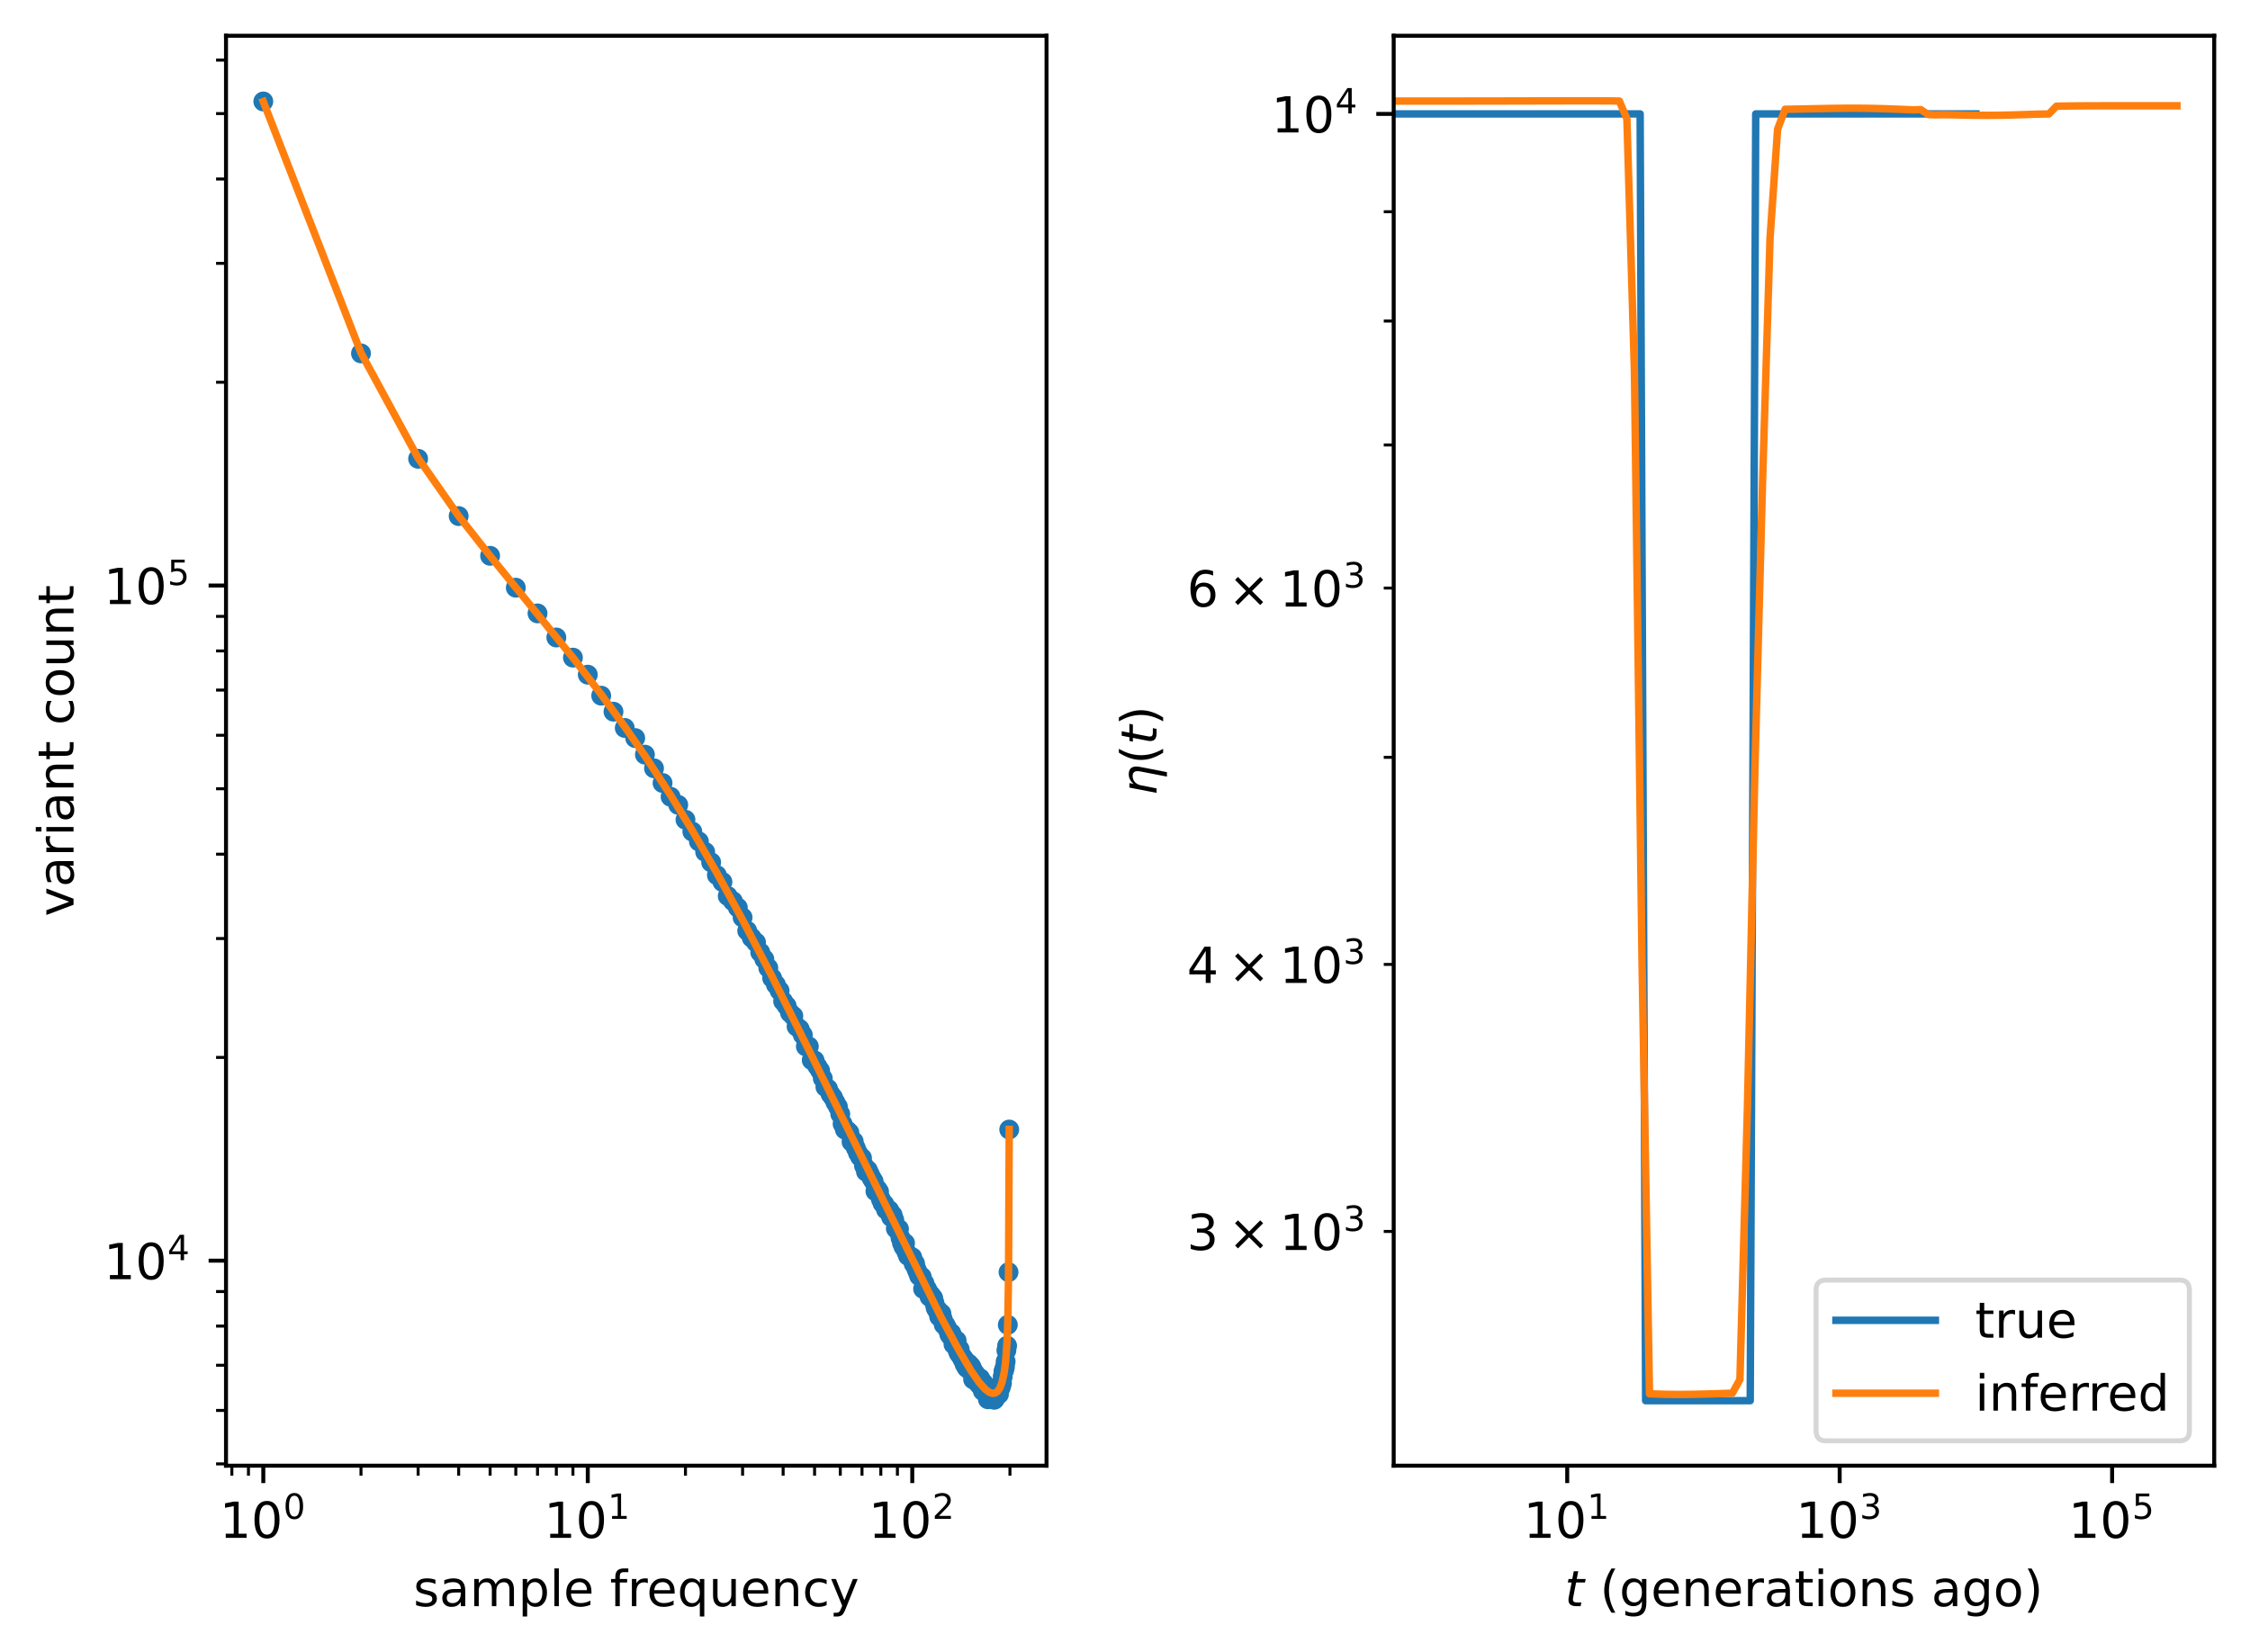<?xml version="1.0" encoding="utf-8" standalone="no"?>
<!DOCTYPE svg PUBLIC "-//W3C//DTD SVG 1.1//EN"
  "http://www.w3.org/Graphics/SVG/1.1/DTD/svg11.dtd">
<!-- Created with matplotlib (https://matplotlib.org/) -->
<svg height="332.578pt" version="1.1" viewBox="0 0 452.752 332.578" width="452.752pt" xmlns="http://www.w3.org/2000/svg" xmlns:xlink="http://www.w3.org/1999/xlink">
 <defs>
  <style type="text/css">
*{stroke-linecap:butt;stroke-linejoin:round;}
  </style>
 </defs>
 <g id="figure_1">
  <g id="patch_1">
   <path d="M 0 332.578 
L 452.752 332.578 
L 452.752 0 
L 0 0 
z
" style="fill:#ffffff;"/>
  </g>
  <g id="axes_1">
   <g id="patch_2">
    <path d="M 45.478 295 
L 210.586 295 
L 210.586 7.2 
L 45.478 7.2 
z
" style="fill:#ffffff;"/>
   </g>
   <g id="PolyCollection_1">
    <path clip-path="url(#p80cb98bfdb)" d="M 52.983 20.282 
L 52.983 20.602 
L 72.638 71.269 
L 84.136 92.494 
L 92.293 104.184 
L 98.621 112.246 
L 103.791 118.576 
L 108.162 123.906 
L 111.948 128.579 
L 115.288 132.783 
L 118.276 136.636 
L 120.978 140.213 
L 123.446 143.566 
L 125.715 146.734 
L 127.817 149.745 
L 129.773 152.619 
L 131.603 155.374 
L 133.322 158.022 
L 134.943 160.573 
L 136.476 163.038 
L 137.931 165.421 
L 139.314 167.729 
L 140.634 169.967 
L 141.894 172.141 
L 143.101 174.253 
L 144.258 176.306 
L 145.371 178.306 
L 146.441 180.253 
L 147.472 182.149 
L 148.467 183.997 
L 149.428 185.8 
L 150.358 187.558 
L 151.258 189.277 
L 152.131 190.954 
L 152.978 192.592 
L 153.799 194.193 
L 154.598 195.756 
L 155.375 197.287 
L 156.131 198.782 
L 156.868 200.247 
L 157.586 201.68 
L 158.286 203.082 
L 158.969 204.456 
L 159.637 205.803 
L 160.289 207.122 
L 160.926 208.414 
L 161.549 209.679 
L 162.159 210.923 
L 162.756 212.141 
L 163.341 213.337 
L 163.913 214.51 
L 164.475 215.659 
L 165.026 216.791 
L 165.566 217.899 
L 166.096 218.99 
L 166.616 220.061 
L 167.127 221.114 
L 167.629 222.149 
L 168.122 223.166 
L 168.607 224.166 
L 169.083 225.151 
L 169.552 226.119 
L 170.013 227.072 
L 170.467 228.008 
L 170.914 228.931 
L 171.353 229.837 
L 171.786 230.733 
L 172.212 231.615 
L 172.633 232.482 
L 173.047 233.336 
L 173.455 234.177 
L 173.857 235.009 
L 174.253 235.827 
L 174.645 236.634 
L 175.03 237.43 
L 175.411 238.215 
L 175.787 238.991 
L 176.157 239.754 
L 176.523 240.504 
L 176.884 241.249 
L 177.241 241.985 
L 177.593 242.705 
L 177.941 243.419 
L 178.285 244.127 
L 178.625 244.823 
L 178.96 245.512 
L 179.292 246.189 
L 179.62 246.862 
L 179.944 247.523 
L 180.264 248.18 
L 180.581 248.828 
L 180.894 249.467 
L 181.204 250.101 
L 181.511 250.721 
L 181.814 251.341 
L 182.114 251.95 
L 182.411 252.554 
L 182.705 253.147 
L 182.996 253.741 
L 183.284 254.322 
L 183.569 254.897 
L 183.851 255.465 
L 184.13 256.033 
L 184.407 256.588 
L 184.681 257.142 
L 184.952 257.682 
L 185.221 258.227 
L 185.487 258.758 
L 185.751 259.288 
L 186.012 259.809 
L 186.271 260.321 
L 186.528 260.831 
L 186.782 261.339 
L 187.034 261.838 
L 187.284 262.335 
L 187.532 262.821 
L 187.777 263.305 
L 188.021 263.786 
L 188.262 264.257 
L 188.501 264.724 
L 188.739 265.188 
L 188.974 265.648 
L 189.207 266.098 
L 189.439 266.543 
L 189.668 266.992 
L 189.896 267.43 
L 190.122 267.863 
L 190.346 268.292 
L 190.569 268.709 
L 190.789 269.129 
L 191.008 269.544 
L 191.226 269.954 
L 191.441 270.36 
L 191.655 270.76 
L 191.868 271.147 
L 192.078 271.537 
L 192.288 271.921 
L 192.495 272.3 
L 192.702 272.681 
L 192.906 273.048 
L 193.11 273.409 
L 193.311 273.773 
L 193.512 274.122 
L 193.711 274.473 
L 193.908 274.818 
L 194.105 275.157 
L 194.3 275.488 
L 194.493 275.813 
L 194.685 276.132 
L 194.876 276.452 
L 195.066 276.765 
L 195.254 277.062 
L 195.442 277.361 
L 195.628 277.652 
L 195.812 277.936 
L 195.996 278.212 
L 196.178 278.49 
L 196.359 278.751 
L 196.539 279.004 
L 196.718 279.258 
L 196.896 279.495 
L 197.073 279.733 
L 197.248 279.953 
L 197.423 280.165 
L 197.596 280.369 
L 197.769 280.564 
L 197.94 280.75 
L 198.11 280.928 
L 198.28 281.087 
L 198.448 281.237 
L 198.615 281.378 
L 198.782 281.501 
L 198.947 281.615 
L 199.111 281.709 
L 199.275 281.785 
L 199.437 281.852 
L 199.599 281.89 
L 199.759 281.918 
L 199.919 281.918 
L 200.078 281.899 
L 200.236 281.852 
L 200.393 281.776 
L 200.549 281.662 
L 200.705 281.529 
L 200.859 281.35 
L 201.013 281.134 
L 201.166 280.862 
L 201.318 280.545 
L 201.469 280.156 
L 201.619 279.696 
L 201.769 279.149 
L 201.918 278.481 
L 202.066 277.679 
L 202.213 276.669 
L 202.36 275.395 
L 202.506 273.69 
L 202.651 271.234 
L 202.795 267.103 
L 202.939 257.98 
L 203.081 228.245 
L 203.081 226.396 
L 203.081 226.396 
L 202.939 255.605 
L 202.795 264.547 
L 202.651 268.58 
L 202.506 270.989 
L 202.36 272.648 
L 202.213 273.897 
L 202.066 274.877 
L 201.918 275.668 
L 201.769 276.313 
L 201.619 276.852 
L 201.469 277.299 
L 201.318 277.679 
L 201.166 277.989 
L 201.013 278.248 
L 200.859 278.463 
L 200.705 278.634 
L 200.549 278.769 
L 200.393 278.877 
L 200.236 278.95 
L 200.078 278.995 
L 199.919 279.013 
L 199.759 279.013 
L 199.599 278.995 
L 199.437 278.95 
L 199.275 278.886 
L 199.111 278.814 
L 198.947 278.724 
L 198.782 278.616 
L 198.615 278.49 
L 198.448 278.355 
L 198.28 278.212 
L 198.11 278.052 
L 197.94 277.883 
L 197.769 277.696 
L 197.596 277.511 
L 197.423 277.308 
L 197.248 277.097 
L 197.073 276.878 
L 196.896 276.652 
L 196.718 276.417 
L 196.539 276.175 
L 196.359 275.925 
L 196.178 275.668 
L 195.996 275.403 
L 195.812 275.131 
L 195.628 274.852 
L 195.442 274.566 
L 195.254 274.281 
L 195.066 273.981 
L 194.876 273.682 
L 194.685 273.368 
L 194.493 273.056 
L 194.3 272.738 
L 194.105 272.413 
L 193.908 272.082 
L 193.711 271.745 
L 193.512 271.409 
L 193.311 271.06 
L 193.11 270.713 
L 192.906 270.352 
L 192.702 269.993 
L 192.495 269.629 
L 192.288 269.259 
L 192.078 268.877 
L 191.868 268.496 
L 191.655 268.111 
L 191.441 267.721 
L 191.226 267.326 
L 191.008 266.926 
L 190.789 266.522 
L 190.569 266.112 
L 190.346 265.699 
L 190.122 265.281 
L 189.896 264.859 
L 189.668 264.426 
L 189.439 263.996 
L 189.207 263.556 
L 188.974 263.111 
L 188.739 262.663 
L 188.501 262.212 
L 188.262 261.757 
L 188.021 261.292 
L 187.777 260.825 
L 187.532 260.347 
L 187.284 259.868 
L 187.034 259.385 
L 186.782 258.9 
L 186.528 258.4 
L 186.271 257.903 
L 186.012 257.399 
L 185.751 256.886 
L 185.487 256.366 
L 185.221 255.843 
L 184.952 255.32 
L 184.681 254.783 
L 184.407 254.244 
L 184.13 253.693 
L 183.851 253.142 
L 183.569 252.583 
L 183.284 252.019 
L 182.996 251.448 
L 182.705 250.872 
L 182.411 250.285 
L 182.114 249.692 
L 181.814 249.094 
L 181.511 248.487 
L 181.204 247.874 
L 180.894 247.258 
L 180.581 246.626 
L 180.264 245.992 
L 179.944 245.348 
L 179.62 244.701 
L 179.292 244.042 
L 178.96 243.374 
L 178.625 242.7 
L 178.285 242.014 
L 177.941 241.321 
L 177.593 240.617 
L 177.241 239.908 
L 176.884 239.184 
L 176.523 238.456 
L 176.157 237.713 
L 175.787 236.967 
L 175.411 236.203 
L 175.03 235.432 
L 174.645 234.65 
L 174.253 233.856 
L 173.857 233.053 
L 173.455 232.235 
L 173.047 231.405 
L 172.633 230.566 
L 172.212 229.711 
L 171.786 228.846 
L 171.353 227.966 
L 170.914 227.069 
L 170.467 226.163 
L 170.013 225.238 
L 169.552 224.302 
L 169.083 223.35 
L 168.607 222.381 
L 168.122 221.393 
L 167.629 220.392 
L 167.127 219.374 
L 166.616 218.335 
L 166.096 217.279 
L 165.566 216.204 
L 165.026 215.111 
L 164.475 213.996 
L 163.913 212.86 
L 163.341 211.705 
L 162.756 210.524 
L 162.159 209.325 
L 161.549 208.097 
L 160.926 206.847 
L 160.289 205.573 
L 159.637 204.272 
L 158.969 202.942 
L 158.286 201.585 
L 157.586 200.201 
L 156.868 198.787 
L 156.131 197.339 
L 155.375 195.862 
L 154.598 194.35 
L 153.799 192.804 
L 152.978 191.222 
L 152.131 189.601 
L 151.258 187.944 
L 150.358 186.246 
L 149.428 184.506 
L 148.467 182.723 
L 147.472 180.894 
L 146.441 179.017 
L 145.371 177.09 
L 144.258 175.112 
L 143.101 173.08 
L 141.894 170.988 
L 140.634 168.836 
L 139.314 166.618 
L 137.931 164.331 
L 136.476 161.97 
L 134.943 159.527 
L 133.322 156.999 
L 131.603 154.372 
L 129.773 151.641 
L 127.817 148.79 
L 125.715 145.803 
L 123.446 142.659 
L 120.978 139.332 
L 118.276 135.781 
L 115.288 131.956 
L 111.948 127.78 
L 108.162 123.138 
L 103.791 117.842 
L 98.621 111.55 
L 92.293 103.534 
L 84.136 91.906 
L 72.638 70.777 
L 52.983 20.282 
z
" style="fill:#1f77b4;"/>
   </g>
   <g id="matplotlib.axis_1">
    <g id="xtick_1">
     <g id="line2d_1">
      <defs>
       <path d="M 0 0 
L 0 3.5 
" id="md7be9504a7" style="stroke:#000000;stroke-width:0.8;"/>
      </defs>
      <g>
       <use style="stroke:#000000;stroke-width:0.8;" x="52.983" xlink:href="#md7be9504a7" y="295"/>
      </g>
     </g>
     <g id="text_1">
      <!-- $\mathdefault{10^{0}}$ -->
      <defs>
       <path d="M 12.406 8.297 
L 28.516 8.297 
L 28.516 63.922 
L 10.984 60.406 
L 10.984 69.391 
L 28.422 72.906 
L 38.281 72.906 
L 38.281 8.297 
L 54.391 8.297 
L 54.391 0 
L 12.406 0 
z
" id="DejaVuSans-49"/>
       <path d="M 31.781 66.406 
Q 24.172 66.406 20.328 58.906 
Q 16.5 51.422 16.5 36.375 
Q 16.5 21.391 20.328 13.891 
Q 24.172 6.391 31.781 6.391 
Q 39.453 6.391 43.281 13.891 
Q 47.125 21.391 47.125 36.375 
Q 47.125 51.422 43.281 58.906 
Q 39.453 66.406 31.781 66.406 
z
M 31.781 74.219 
Q 44.047 74.219 50.516 64.516 
Q 56.984 54.828 56.984 36.375 
Q 56.984 17.969 50.516 8.266 
Q 44.047 -1.422 31.781 -1.422 
Q 19.531 -1.422 13.062 8.266 
Q 6.594 17.969 6.594 36.375 
Q 6.594 54.828 13.062 64.516 
Q 19.531 74.219 31.781 74.219 
z
" id="DejaVuSans-48"/>
      </defs>
      <g transform="translate(44.183 309.598)scale(0.1 -0.1)">
       <use transform="translate(0 0.766)" xlink:href="#DejaVuSans-49"/>
       <use transform="translate(63.623 0.766)" xlink:href="#DejaVuSans-48"/>
       <use transform="translate(128.203 39.047)scale(0.7)" xlink:href="#DejaVuSans-48"/>
      </g>
     </g>
    </g>
    <g id="xtick_2">
     <g id="line2d_2">
      <g>
       <use style="stroke:#000000;stroke-width:0.8;" x="118.276" xlink:href="#md7be9504a7" y="295"/>
      </g>
     </g>
     <g id="text_2">
      <!-- $\mathdefault{10^{1}}$ -->
      <g transform="translate(109.476 309.598)scale(0.1 -0.1)">
       <use transform="translate(0 0.684)" xlink:href="#DejaVuSans-49"/>
       <use transform="translate(63.623 0.684)" xlink:href="#DejaVuSans-48"/>
       <use transform="translate(128.203 38.966)scale(0.7)" xlink:href="#DejaVuSans-49"/>
      </g>
     </g>
    </g>
    <g id="xtick_3">
     <g id="line2d_3">
      <g>
       <use style="stroke:#000000;stroke-width:0.8;" x="183.569" xlink:href="#md7be9504a7" y="295"/>
      </g>
     </g>
     <g id="text_3">
      <!-- $\mathdefault{10^{2}}$ -->
      <defs>
       <path d="M 19.188 8.297 
L 53.609 8.297 
L 53.609 0 
L 7.328 0 
L 7.328 8.297 
Q 12.938 14.109 22.625 23.891 
Q 32.328 33.688 34.812 36.531 
Q 39.547 41.844 41.422 45.531 
Q 43.312 49.219 43.312 52.781 
Q 43.312 58.594 39.234 62.25 
Q 35.156 65.922 28.609 65.922 
Q 23.969 65.922 18.812 64.312 
Q 13.672 62.703 7.812 59.422 
L 7.812 69.391 
Q 13.766 71.781 18.938 73 
Q 24.125 74.219 28.422 74.219 
Q 39.75 74.219 46.484 68.547 
Q 53.219 62.891 53.219 53.422 
Q 53.219 48.922 51.531 44.891 
Q 49.859 40.875 45.406 35.406 
Q 44.188 33.984 37.641 27.219 
Q 31.109 20.453 19.188 8.297 
z
" id="DejaVuSans-50"/>
      </defs>
      <g transform="translate(174.769 309.598)scale(0.1 -0.1)">
       <use transform="translate(0 0.766)" xlink:href="#DejaVuSans-49"/>
       <use transform="translate(63.623 0.766)" xlink:href="#DejaVuSans-48"/>
       <use transform="translate(128.203 39.047)scale(0.7)" xlink:href="#DejaVuSans-50"/>
      </g>
     </g>
    </g>
    <g id="xtick_4">
     <g id="line2d_4">
      <defs>
       <path d="M 0 0 
L 0 2 
" id="m3ad15a2729" style="stroke:#000000;stroke-width:0.6;"/>
      </defs>
      <g>
       <use style="stroke:#000000;stroke-width:0.6;" x="46.656" xlink:href="#m3ad15a2729" y="295"/>
      </g>
     </g>
    </g>
    <g id="xtick_5">
     <g id="line2d_5">
      <g>
       <use style="stroke:#000000;stroke-width:0.6;" x="49.995" xlink:href="#m3ad15a2729" y="295"/>
      </g>
     </g>
    </g>
    <g id="xtick_6">
     <g id="line2d_6">
      <g>
       <use style="stroke:#000000;stroke-width:0.6;" x="72.638" xlink:href="#m3ad15a2729" y="295"/>
      </g>
     </g>
    </g>
    <g id="xtick_7">
     <g id="line2d_7">
      <g>
       <use style="stroke:#000000;stroke-width:0.6;" x="84.136" xlink:href="#m3ad15a2729" y="295"/>
      </g>
     </g>
    </g>
    <g id="xtick_8">
     <g id="line2d_8">
      <g>
       <use style="stroke:#000000;stroke-width:0.6;" x="92.293" xlink:href="#m3ad15a2729" y="295"/>
      </g>
     </g>
    </g>
    <g id="xtick_9">
     <g id="line2d_9">
      <g>
       <use style="stroke:#000000;stroke-width:0.6;" x="98.621" xlink:href="#m3ad15a2729" y="295"/>
      </g>
     </g>
    </g>
    <g id="xtick_10">
     <g id="line2d_10">
      <g>
       <use style="stroke:#000000;stroke-width:0.6;" x="103.791" xlink:href="#m3ad15a2729" y="295"/>
      </g>
     </g>
    </g>
    <g id="xtick_11">
     <g id="line2d_11">
      <g>
       <use style="stroke:#000000;stroke-width:0.6;" x="108.162" xlink:href="#m3ad15a2729" y="295"/>
      </g>
     </g>
    </g>
    <g id="xtick_12">
     <g id="line2d_12">
      <g>
       <use style="stroke:#000000;stroke-width:0.6;" x="111.948" xlink:href="#m3ad15a2729" y="295"/>
      </g>
     </g>
    </g>
    <g id="xtick_13">
     <g id="line2d_13">
      <g>
       <use style="stroke:#000000;stroke-width:0.6;" x="115.288" xlink:href="#m3ad15a2729" y="295"/>
      </g>
     </g>
    </g>
    <g id="xtick_14">
     <g id="line2d_14">
      <g>
       <use style="stroke:#000000;stroke-width:0.6;" x="137.931" xlink:href="#m3ad15a2729" y="295"/>
      </g>
     </g>
    </g>
    <g id="xtick_15">
     <g id="line2d_15">
      <g>
       <use style="stroke:#000000;stroke-width:0.6;" x="149.428" xlink:href="#m3ad15a2729" y="295"/>
      </g>
     </g>
    </g>
    <g id="xtick_16">
     <g id="line2d_16">
      <g>
       <use style="stroke:#000000;stroke-width:0.6;" x="157.586" xlink:href="#m3ad15a2729" y="295"/>
      </g>
     </g>
    </g>
    <g id="xtick_17">
     <g id="line2d_17">
      <g>
       <use style="stroke:#000000;stroke-width:0.6;" x="163.913" xlink:href="#m3ad15a2729" y="295"/>
      </g>
     </g>
    </g>
    <g id="xtick_18">
     <g id="line2d_18">
      <g>
       <use style="stroke:#000000;stroke-width:0.6;" x="169.083" xlink:href="#m3ad15a2729" y="295"/>
      </g>
     </g>
    </g>
    <g id="xtick_19">
     <g id="line2d_19">
      <g>
       <use style="stroke:#000000;stroke-width:0.6;" x="173.455" xlink:href="#m3ad15a2729" y="295"/>
      </g>
     </g>
    </g>
    <g id="xtick_20">
     <g id="line2d_20">
      <g>
       <use style="stroke:#000000;stroke-width:0.6;" x="177.241" xlink:href="#m3ad15a2729" y="295"/>
      </g>
     </g>
    </g>
    <g id="xtick_21">
     <g id="line2d_21">
      <g>
       <use style="stroke:#000000;stroke-width:0.6;" x="180.581" xlink:href="#m3ad15a2729" y="295"/>
      </g>
     </g>
    </g>
    <g id="xtick_22">
     <g id="line2d_22">
      <g>
       <use style="stroke:#000000;stroke-width:0.6;" x="203.224" xlink:href="#m3ad15a2729" y="295"/>
      </g>
     </g>
    </g>
    <g id="text_4">
     <!-- sample frequency -->
     <defs>
      <path d="M 44.281 53.078 
L 44.281 44.578 
Q 40.484 46.531 36.375 47.5 
Q 32.281 48.484 27.875 48.484 
Q 21.188 48.484 17.844 46.438 
Q 14.5 44.391 14.5 40.281 
Q 14.5 37.156 16.891 35.375 
Q 19.281 33.594 26.516 31.984 
L 29.594 31.297 
Q 39.156 29.25 43.188 25.516 
Q 47.219 21.781 47.219 15.094 
Q 47.219 7.469 41.188 3.016 
Q 35.156 -1.422 24.609 -1.422 
Q 20.219 -1.422 15.453 -0.562 
Q 10.688 0.297 5.422 2 
L 5.422 11.281 
Q 10.406 8.688 15.234 7.391 
Q 20.062 6.109 24.812 6.109 
Q 31.156 6.109 34.562 8.281 
Q 37.984 10.453 37.984 14.406 
Q 37.984 18.062 35.516 20.016 
Q 33.062 21.969 24.703 23.781 
L 21.578 24.516 
Q 13.234 26.266 9.516 29.906 
Q 5.812 33.547 5.812 39.891 
Q 5.812 47.609 11.281 51.797 
Q 16.75 56 26.812 56 
Q 31.781 56 36.172 55.266 
Q 40.578 54.547 44.281 53.078 
z
" id="DejaVuSans-115"/>
      <path d="M 34.281 27.484 
Q 23.391 27.484 19.188 25 
Q 14.984 22.516 14.984 16.5 
Q 14.984 11.719 18.141 8.906 
Q 21.297 6.109 26.703 6.109 
Q 34.188 6.109 38.703 11.406 
Q 43.219 16.703 43.219 25.484 
L 43.219 27.484 
z
M 52.203 31.203 
L 52.203 0 
L 43.219 0 
L 43.219 8.297 
Q 40.141 3.328 35.547 0.953 
Q 30.953 -1.422 24.312 -1.422 
Q 15.922 -1.422 10.953 3.297 
Q 6 8.016 6 15.922 
Q 6 25.141 12.172 29.828 
Q 18.359 34.516 30.609 34.516 
L 43.219 34.516 
L 43.219 35.406 
Q 43.219 41.609 39.141 45 
Q 35.062 48.391 27.688 48.391 
Q 23 48.391 18.547 47.266 
Q 14.109 46.141 10.016 43.891 
L 10.016 52.203 
Q 14.938 54.109 19.578 55.047 
Q 24.219 56 28.609 56 
Q 40.484 56 46.344 49.844 
Q 52.203 43.703 52.203 31.203 
z
" id="DejaVuSans-97"/>
      <path d="M 52 44.188 
Q 55.375 50.25 60.062 53.125 
Q 64.75 56 71.094 56 
Q 79.641 56 84.281 50.016 
Q 88.922 44.047 88.922 33.016 
L 88.922 0 
L 79.891 0 
L 79.891 32.719 
Q 79.891 40.578 77.094 44.375 
Q 74.312 48.188 68.609 48.188 
Q 61.625 48.188 57.562 43.547 
Q 53.516 38.922 53.516 30.906 
L 53.516 0 
L 44.484 0 
L 44.484 32.719 
Q 44.484 40.625 41.703 44.406 
Q 38.922 48.188 33.109 48.188 
Q 26.219 48.188 22.156 43.531 
Q 18.109 38.875 18.109 30.906 
L 18.109 0 
L 9.078 0 
L 9.078 54.688 
L 18.109 54.688 
L 18.109 46.188 
Q 21.188 51.219 25.484 53.609 
Q 29.781 56 35.688 56 
Q 41.656 56 45.828 52.969 
Q 50 49.953 52 44.188 
z
" id="DejaVuSans-109"/>
      <path d="M 18.109 8.203 
L 18.109 -20.797 
L 9.078 -20.797 
L 9.078 54.688 
L 18.109 54.688 
L 18.109 46.391 
Q 20.953 51.266 25.266 53.625 
Q 29.594 56 35.594 56 
Q 45.562 56 51.781 48.094 
Q 58.016 40.188 58.016 27.297 
Q 58.016 14.406 51.781 6.484 
Q 45.562 -1.422 35.594 -1.422 
Q 29.594 -1.422 25.266 0.953 
Q 20.953 3.328 18.109 8.203 
z
M 48.688 27.297 
Q 48.688 37.203 44.609 42.844 
Q 40.531 48.484 33.406 48.484 
Q 26.266 48.484 22.188 42.844 
Q 18.109 37.203 18.109 27.297 
Q 18.109 17.391 22.188 11.75 
Q 26.266 6.109 33.406 6.109 
Q 40.531 6.109 44.609 11.75 
Q 48.688 17.391 48.688 27.297 
z
" id="DejaVuSans-112"/>
      <path d="M 9.422 75.984 
L 18.406 75.984 
L 18.406 0 
L 9.422 0 
z
" id="DejaVuSans-108"/>
      <path d="M 56.203 29.594 
L 56.203 25.203 
L 14.891 25.203 
Q 15.484 15.922 20.484 11.062 
Q 25.484 6.203 34.422 6.203 
Q 39.594 6.203 44.453 7.469 
Q 49.312 8.734 54.109 11.281 
L 54.109 2.781 
Q 49.266 0.734 44.188 -0.344 
Q 39.109 -1.422 33.891 -1.422 
Q 20.797 -1.422 13.156 6.188 
Q 5.516 13.812 5.516 26.812 
Q 5.516 40.234 12.766 48.109 
Q 20.016 56 32.328 56 
Q 43.359 56 49.781 48.891 
Q 56.203 41.797 56.203 29.594 
z
M 47.219 32.234 
Q 47.125 39.594 43.094 43.984 
Q 39.062 48.391 32.422 48.391 
Q 24.906 48.391 20.391 44.141 
Q 15.875 39.891 15.188 32.172 
z
" id="DejaVuSans-101"/>
      <path id="DejaVuSans-32"/>
      <path d="M 37.109 75.984 
L 37.109 68.5 
L 28.516 68.5 
Q 23.688 68.5 21.797 66.547 
Q 19.922 64.594 19.922 59.516 
L 19.922 54.688 
L 34.719 54.688 
L 34.719 47.703 
L 19.922 47.703 
L 19.922 0 
L 10.891 0 
L 10.891 47.703 
L 2.297 47.703 
L 2.297 54.688 
L 10.891 54.688 
L 10.891 58.5 
Q 10.891 67.625 15.141 71.797 
Q 19.391 75.984 28.609 75.984 
z
" id="DejaVuSans-102"/>
      <path d="M 41.109 46.297 
Q 39.594 47.172 37.812 47.578 
Q 36.031 48 33.891 48 
Q 26.266 48 22.188 43.047 
Q 18.109 38.094 18.109 28.812 
L 18.109 0 
L 9.078 0 
L 9.078 54.688 
L 18.109 54.688 
L 18.109 46.188 
Q 20.953 51.172 25.484 53.578 
Q 30.031 56 36.531 56 
Q 37.453 56 38.578 55.875 
Q 39.703 55.766 41.062 55.516 
z
" id="DejaVuSans-114"/>
      <path d="M 14.797 27.297 
Q 14.797 17.391 18.875 11.75 
Q 22.953 6.109 30.078 6.109 
Q 37.203 6.109 41.297 11.75 
Q 45.406 17.391 45.406 27.297 
Q 45.406 37.203 41.297 42.844 
Q 37.203 48.484 30.078 48.484 
Q 22.953 48.484 18.875 42.844 
Q 14.797 37.203 14.797 27.297 
z
M 45.406 8.203 
Q 42.578 3.328 38.25 0.953 
Q 33.938 -1.422 27.875 -1.422 
Q 17.969 -1.422 11.734 6.484 
Q 5.516 14.406 5.516 27.297 
Q 5.516 40.188 11.734 48.094 
Q 17.969 56 27.875 56 
Q 33.938 56 38.25 53.625 
Q 42.578 51.266 45.406 46.391 
L 45.406 54.688 
L 54.391 54.688 
L 54.391 -20.797 
L 45.406 -20.797 
z
" id="DejaVuSans-113"/>
      <path d="M 8.5 21.578 
L 8.5 54.688 
L 17.484 54.688 
L 17.484 21.922 
Q 17.484 14.156 20.5 10.266 
Q 23.531 6.391 29.594 6.391 
Q 36.859 6.391 41.078 11.031 
Q 45.312 15.672 45.312 23.688 
L 45.312 54.688 
L 54.297 54.688 
L 54.297 0 
L 45.312 0 
L 45.312 8.406 
Q 42.047 3.422 37.719 1 
Q 33.406 -1.422 27.688 -1.422 
Q 18.266 -1.422 13.375 4.438 
Q 8.5 10.297 8.5 21.578 
z
M 31.109 56 
z
" id="DejaVuSans-117"/>
      <path d="M 54.891 33.016 
L 54.891 0 
L 45.906 0 
L 45.906 32.719 
Q 45.906 40.484 42.875 44.328 
Q 39.844 48.188 33.797 48.188 
Q 26.516 48.188 22.312 43.547 
Q 18.109 38.922 18.109 30.906 
L 18.109 0 
L 9.078 0 
L 9.078 54.688 
L 18.109 54.688 
L 18.109 46.188 
Q 21.344 51.125 25.703 53.562 
Q 30.078 56 35.797 56 
Q 45.219 56 50.047 50.172 
Q 54.891 44.344 54.891 33.016 
z
" id="DejaVuSans-110"/>
      <path d="M 48.781 52.594 
L 48.781 44.188 
Q 44.969 46.297 41.141 47.344 
Q 37.312 48.391 33.406 48.391 
Q 24.656 48.391 19.812 42.844 
Q 14.984 37.312 14.984 27.297 
Q 14.984 17.281 19.812 11.734 
Q 24.656 6.203 33.406 6.203 
Q 37.312 6.203 41.141 7.25 
Q 44.969 8.297 48.781 10.406 
L 48.781 2.094 
Q 45.016 0.344 40.984 -0.531 
Q 36.969 -1.422 32.422 -1.422 
Q 20.062 -1.422 12.781 6.344 
Q 5.516 14.109 5.516 27.297 
Q 5.516 40.672 12.859 48.328 
Q 20.219 56 33.016 56 
Q 37.156 56 41.109 55.141 
Q 45.062 54.297 48.781 52.594 
z
" id="DejaVuSans-99"/>
      <path d="M 32.172 -5.078 
Q 28.375 -14.844 24.75 -17.812 
Q 21.141 -20.797 15.094 -20.797 
L 7.906 -20.797 
L 7.906 -13.281 
L 13.188 -13.281 
Q 16.891 -13.281 18.938 -11.516 
Q 21 -9.766 23.484 -3.219 
L 25.094 0.875 
L 2.984 54.688 
L 12.5 54.688 
L 29.594 11.922 
L 46.688 54.688 
L 56.203 54.688 
z
" id="DejaVuSans-121"/>
     </defs>
     <g transform="translate(83.188 323.277)scale(0.1 -0.1)">
      <use xlink:href="#DejaVuSans-115"/>
      <use x="52.1" xlink:href="#DejaVuSans-97"/>
      <use x="113.379" xlink:href="#DejaVuSans-109"/>
      <use x="210.791" xlink:href="#DejaVuSans-112"/>
      <use x="274.268" xlink:href="#DejaVuSans-108"/>
      <use x="302.051" xlink:href="#DejaVuSans-101"/>
      <use x="363.574" xlink:href="#DejaVuSans-32"/>
      <use x="395.361" xlink:href="#DejaVuSans-102"/>
      <use x="430.566" xlink:href="#DejaVuSans-114"/>
      <use x="469.43" xlink:href="#DejaVuSans-101"/>
      <use x="530.953" xlink:href="#DejaVuSans-113"/>
      <use x="594.43" xlink:href="#DejaVuSans-117"/>
      <use x="657.809" xlink:href="#DejaVuSans-101"/>
      <use x="719.332" xlink:href="#DejaVuSans-110"/>
      <use x="782.711" xlink:href="#DejaVuSans-99"/>
      <use x="837.691" xlink:href="#DejaVuSans-121"/>
     </g>
    </g>
   </g>
   <g id="matplotlib.axis_2">
    <g id="ytick_1">
     <g id="line2d_23">
      <defs>
       <path d="M 0 0 
L -3.5 0 
" id="m60e5bacbff" style="stroke:#000000;stroke-width:0.8;"/>
      </defs>
      <g>
       <use style="stroke:#000000;stroke-width:0.8;" x="45.478" xlink:href="#m60e5bacbff" y="253.735"/>
      </g>
     </g>
     <g id="text_5">
      <!-- $\mathdefault{10^{4}}$ -->
      <defs>
       <path d="M 37.797 64.312 
L 12.891 25.391 
L 37.797 25.391 
z
M 35.203 72.906 
L 47.609 72.906 
L 47.609 25.391 
L 58.016 25.391 
L 58.016 17.188 
L 47.609 17.188 
L 47.609 0 
L 37.797 0 
L 37.797 17.188 
L 4.891 17.188 
L 4.891 26.703 
z
" id="DejaVuSans-52"/>
      </defs>
      <g transform="translate(20.878 257.534)scale(0.1 -0.1)">
       <use transform="translate(0 0.684)" xlink:href="#DejaVuSans-49"/>
       <use transform="translate(63.623 0.684)" xlink:href="#DejaVuSans-48"/>
       <use transform="translate(128.203 38.966)scale(0.7)" xlink:href="#DejaVuSans-52"/>
      </g>
     </g>
    </g>
    <g id="ytick_2">
     <g id="line2d_24">
      <g>
       <use style="stroke:#000000;stroke-width:0.8;" x="45.478" xlink:href="#m60e5bacbff" y="117.844"/>
      </g>
     </g>
     <g id="text_6">
      <!-- $\mathdefault{10^{5}}$ -->
      <defs>
       <path d="M 10.797 72.906 
L 49.516 72.906 
L 49.516 64.594 
L 19.828 64.594 
L 19.828 46.734 
Q 21.969 47.469 24.109 47.828 
Q 26.266 48.188 28.422 48.188 
Q 40.625 48.188 47.75 41.5 
Q 54.891 34.812 54.891 23.391 
Q 54.891 11.625 47.562 5.094 
Q 40.234 -1.422 26.906 -1.422 
Q 22.312 -1.422 17.547 -0.641 
Q 12.797 0.141 7.719 1.703 
L 7.719 11.625 
Q 12.109 9.234 16.797 8.062 
Q 21.484 6.891 26.703 6.891 
Q 35.156 6.891 40.078 11.328 
Q 45.016 15.766 45.016 23.391 
Q 45.016 31 40.078 35.438 
Q 35.156 39.891 26.703 39.891 
Q 22.75 39.891 18.812 39.016 
Q 14.891 38.141 10.797 36.281 
z
" id="DejaVuSans-53"/>
      </defs>
      <g transform="translate(20.878 121.643)scale(0.1 -0.1)">
       <use transform="translate(0 0.684)" xlink:href="#DejaVuSans-49"/>
       <use transform="translate(63.623 0.684)" xlink:href="#DejaVuSans-48"/>
       <use transform="translate(128.203 38.966)scale(0.7)" xlink:href="#DejaVuSans-53"/>
      </g>
     </g>
    </g>
    <g id="ytick_3">
     <g id="line2d_25">
      <defs>
       <path d="M 0 0 
L -2 0 
" id="m93c8808cd7" style="stroke:#000000;stroke-width:0.6;"/>
      </defs>
      <g>
       <use style="stroke:#000000;stroke-width:0.6;" x="45.478" xlink:href="#m93c8808cd7" y="294.642"/>
      </g>
     </g>
    </g>
    <g id="ytick_4">
     <g id="line2d_26">
      <g>
       <use style="stroke:#000000;stroke-width:0.6;" x="45.478" xlink:href="#m93c8808cd7" y="283.882"/>
      </g>
     </g>
    </g>
    <g id="ytick_5">
     <g id="line2d_27">
      <g>
       <use style="stroke:#000000;stroke-width:0.6;" x="45.478" xlink:href="#m93c8808cd7" y="274.784"/>
      </g>
     </g>
    </g>
    <g id="ytick_6">
     <g id="line2d_28">
      <g>
       <use style="stroke:#000000;stroke-width:0.6;" x="45.478" xlink:href="#m93c8808cd7" y="266.904"/>
      </g>
     </g>
    </g>
    <g id="ytick_7">
     <g id="line2d_29">
      <g>
       <use style="stroke:#000000;stroke-width:0.6;" x="45.478" xlink:href="#m93c8808cd7" y="259.953"/>
      </g>
     </g>
    </g>
    <g id="ytick_8">
     <g id="line2d_30">
      <g>
       <use style="stroke:#000000;stroke-width:0.6;" x="45.478" xlink:href="#m93c8808cd7" y="212.828"/>
      </g>
     </g>
    </g>
    <g id="ytick_9">
     <g id="line2d_31">
      <g>
       <use style="stroke:#000000;stroke-width:0.6;" x="45.478" xlink:href="#m93c8808cd7" y="188.898"/>
      </g>
     </g>
    </g>
    <g id="ytick_10">
     <g id="line2d_32">
      <g>
       <use style="stroke:#000000;stroke-width:0.6;" x="45.478" xlink:href="#m93c8808cd7" y="171.92"/>
      </g>
     </g>
    </g>
    <g id="ytick_11">
     <g id="line2d_33">
      <g>
       <use style="stroke:#000000;stroke-width:0.6;" x="45.478" xlink:href="#m93c8808cd7" y="158.751"/>
      </g>
     </g>
    </g>
    <g id="ytick_12">
     <g id="line2d_34">
      <g>
       <use style="stroke:#000000;stroke-width:0.6;" x="45.478" xlink:href="#m93c8808cd7" y="147.991"/>
      </g>
     </g>
    </g>
    <g id="ytick_13">
     <g id="line2d_35">
      <g>
       <use style="stroke:#000000;stroke-width:0.6;" x="45.478" xlink:href="#m93c8808cd7" y="138.894"/>
      </g>
     </g>
    </g>
    <g id="ytick_14">
     <g id="line2d_36">
      <g>
       <use style="stroke:#000000;stroke-width:0.6;" x="45.478" xlink:href="#m93c8808cd7" y="131.013"/>
      </g>
     </g>
    </g>
    <g id="ytick_15">
     <g id="line2d_37">
      <g>
       <use style="stroke:#000000;stroke-width:0.6;" x="45.478" xlink:href="#m93c8808cd7" y="124.062"/>
      </g>
     </g>
    </g>
    <g id="ytick_16">
     <g id="line2d_38">
      <g>
       <use style="stroke:#000000;stroke-width:0.6;" x="45.478" xlink:href="#m93c8808cd7" y="76.937"/>
      </g>
     </g>
    </g>
    <g id="ytick_17">
     <g id="line2d_39">
      <g>
       <use style="stroke:#000000;stroke-width:0.6;" x="45.478" xlink:href="#m93c8808cd7" y="53.008"/>
      </g>
     </g>
    </g>
    <g id="ytick_18">
     <g id="line2d_40">
      <g>
       <use style="stroke:#000000;stroke-width:0.6;" x="45.478" xlink:href="#m93c8808cd7" y="36.03"/>
      </g>
     </g>
    </g>
    <g id="ytick_19">
     <g id="line2d_41">
      <g>
       <use style="stroke:#000000;stroke-width:0.6;" x="45.478" xlink:href="#m93c8808cd7" y="22.861"/>
      </g>
     </g>
    </g>
    <g id="ytick_20">
     <g id="line2d_42">
      <g>
       <use style="stroke:#000000;stroke-width:0.6;" x="45.478" xlink:href="#m93c8808cd7" y="12.101"/>
      </g>
     </g>
    </g>
    <g id="text_7">
     <!-- variant count -->
     <defs>
      <path d="M 2.984 54.688 
L 12.5 54.688 
L 29.594 8.797 
L 46.688 54.688 
L 56.203 54.688 
L 35.688 0 
L 23.484 0 
z
" id="DejaVuSans-118"/>
      <path d="M 9.422 54.688 
L 18.406 54.688 
L 18.406 0 
L 9.422 0 
z
M 9.422 75.984 
L 18.406 75.984 
L 18.406 64.594 
L 9.422 64.594 
z
" id="DejaVuSans-105"/>
      <path d="M 18.312 70.219 
L 18.312 54.688 
L 36.812 54.688 
L 36.812 47.703 
L 18.312 47.703 
L 18.312 18.016 
Q 18.312 11.328 20.141 9.422 
Q 21.969 7.516 27.594 7.516 
L 36.812 7.516 
L 36.812 0 
L 27.594 0 
Q 17.188 0 13.234 3.875 
Q 9.281 7.766 9.281 18.016 
L 9.281 47.703 
L 2.688 47.703 
L 2.688 54.688 
L 9.281 54.688 
L 9.281 70.219 
z
" id="DejaVuSans-116"/>
      <path d="M 30.609 48.391 
Q 23.391 48.391 19.188 42.75 
Q 14.984 37.109 14.984 27.297 
Q 14.984 17.484 19.156 11.844 
Q 23.344 6.203 30.609 6.203 
Q 37.797 6.203 41.984 11.859 
Q 46.188 17.531 46.188 27.297 
Q 46.188 37.016 41.984 42.703 
Q 37.797 48.391 30.609 48.391 
z
M 30.609 56 
Q 42.328 56 49.016 48.375 
Q 55.719 40.766 55.719 27.297 
Q 55.719 13.875 49.016 6.219 
Q 42.328 -1.422 30.609 -1.422 
Q 18.844 -1.422 12.172 6.219 
Q 5.516 13.875 5.516 27.297 
Q 5.516 40.766 12.172 48.375 
Q 18.844 56 30.609 56 
z
" id="DejaVuSans-111"/>
     </defs>
     <g transform="translate(14.798 184.456)rotate(-90)scale(0.1 -0.1)">
      <use xlink:href="#DejaVuSans-118"/>
      <use x="59.18" xlink:href="#DejaVuSans-97"/>
      <use x="120.459" xlink:href="#DejaVuSans-114"/>
      <use x="161.572" xlink:href="#DejaVuSans-105"/>
      <use x="189.355" xlink:href="#DejaVuSans-97"/>
      <use x="250.635" xlink:href="#DejaVuSans-110"/>
      <use x="314.014" xlink:href="#DejaVuSans-116"/>
      <use x="353.223" xlink:href="#DejaVuSans-32"/>
      <use x="385.01" xlink:href="#DejaVuSans-99"/>
      <use x="439.99" xlink:href="#DejaVuSans-111"/>
      <use x="501.172" xlink:href="#DejaVuSans-117"/>
      <use x="564.551" xlink:href="#DejaVuSans-110"/>
      <use x="627.93" xlink:href="#DejaVuSans-116"/>
     </g>
    </g>
   </g>
   <g id="line2d_43">
    <defs>
     <path d="M 0 1.5 
C 0.398 1.5 0.779 1.342 1.061 1.061 
C 1.342 0.779 1.5 0.398 1.5 0 
C 1.5 -0.398 1.342 -0.779 1.061 -1.061 
C 0.779 -1.342 0.398 -1.5 0 -1.5 
C -0.398 -1.5 -0.779 -1.342 -1.061 -1.061 
C -1.342 -0.779 -1.5 -0.398 -1.5 0 
C -1.5 0.398 -1.342 0.779 -1.061 1.061 
C -0.779 1.342 -0.398 1.5 0 1.5 
z
" id="mfd2f5841a7" style="stroke:#1f77b4;"/>
    </defs>
    <g clip-path="url(#p80cb98bfdb)">
     <use style="fill:#1f77b4;stroke:#1f77b4;" x="52.983" xlink:href="#mfd2f5841a7" y="20.421"/>
     <use style="fill:#1f77b4;stroke:#1f77b4;" x="72.638" xlink:href="#mfd2f5841a7" y="71.128"/>
     <use style="fill:#1f77b4;stroke:#1f77b4;" x="84.136" xlink:href="#mfd2f5841a7" y="92.338"/>
     <use style="fill:#1f77b4;stroke:#1f77b4;" x="92.293" xlink:href="#mfd2f5841a7" y="103.87"/>
     <use style="fill:#1f77b4;stroke:#1f77b4;" x="98.621" xlink:href="#mfd2f5841a7" y="111.868"/>
     <use style="fill:#1f77b4;stroke:#1f77b4;" x="103.791" xlink:href="#mfd2f5841a7" y="118.288"/>
     <use style="fill:#1f77b4;stroke:#1f77b4;" x="108.162" xlink:href="#mfd2f5841a7" y="123.457"/>
     <use style="fill:#1f77b4;stroke:#1f77b4;" x="111.948" xlink:href="#mfd2f5841a7" y="128.31"/>
     <use style="fill:#1f77b4;stroke:#1f77b4;" x="115.288" xlink:href="#mfd2f5841a7" y="132.361"/>
     <use style="fill:#1f77b4;stroke:#1f77b4;" x="118.276" xlink:href="#mfd2f5841a7" y="135.792"/>
     <use style="fill:#1f77b4;stroke:#1f77b4;" x="120.978" xlink:href="#mfd2f5841a7" y="140.022"/>
     <use style="fill:#1f77b4;stroke:#1f77b4;" x="123.446" xlink:href="#mfd2f5841a7" y="143.242"/>
     <use style="fill:#1f77b4;stroke:#1f77b4;" x="125.715" xlink:href="#mfd2f5841a7" y="146.517"/>
     <use style="fill:#1f77b4;stroke:#1f77b4;" x="127.817" xlink:href="#mfd2f5841a7" y="148.547"/>
     <use style="fill:#1f77b4;stroke:#1f77b4;" x="129.773" xlink:href="#mfd2f5841a7" y="151.886"/>
     <use style="fill:#1f77b4;stroke:#1f77b4;" x="131.603" xlink:href="#mfd2f5841a7" y="154.638"/>
     <use style="fill:#1f77b4;stroke:#1f77b4;" x="133.322" xlink:href="#mfd2f5841a7" y="157.594"/>
     <use style="fill:#1f77b4;stroke:#1f77b4;" x="134.943" xlink:href="#mfd2f5841a7" y="160.369"/>
     <use style="fill:#1f77b4;stroke:#1f77b4;" x="136.476" xlink:href="#mfd2f5841a7" y="162"/>
     <use style="fill:#1f77b4;stroke:#1f77b4;" x="137.931" xlink:href="#mfd2f5841a7" y="164.989"/>
     <use style="fill:#1f77b4;stroke:#1f77b4;" x="139.314" xlink:href="#mfd2f5841a7" y="167.376"/>
     <use style="fill:#1f77b4;stroke:#1f77b4;" x="140.634" xlink:href="#mfd2f5841a7" y="169.364"/>
     <use style="fill:#1f77b4;stroke:#1f77b4;" x="141.894" xlink:href="#mfd2f5841a7" y="171.466"/>
     <use style="fill:#1f77b4;stroke:#1f77b4;" x="143.101" xlink:href="#mfd2f5841a7" y="173.562"/>
     <use style="fill:#1f77b4;stroke:#1f77b4;" x="144.258" xlink:href="#mfd2f5841a7" y="176.146"/>
     <use style="fill:#1f77b4;stroke:#1f77b4;" x="145.371" xlink:href="#mfd2f5841a7" y="177.509"/>
     <use style="fill:#1f77b4;stroke:#1f77b4;" x="146.441" xlink:href="#mfd2f5841a7" y="180.348"/>
     <use style="fill:#1f77b4;stroke:#1f77b4;" x="147.472" xlink:href="#mfd2f5841a7" y="181.37"/>
     <use style="fill:#1f77b4;stroke:#1f77b4;" x="148.467" xlink:href="#mfd2f5841a7" y="182.677"/>
     <use style="fill:#1f77b4;stroke:#1f77b4;" x="149.428" xlink:href="#mfd2f5841a7" y="184.658"/>
     <use style="fill:#1f77b4;stroke:#1f77b4;" x="150.358" xlink:href="#mfd2f5841a7" y="187.338"/>
     <use style="fill:#1f77b4;stroke:#1f77b4;" x="151.258" xlink:href="#mfd2f5841a7" y="188.733"/>
     <use style="fill:#1f77b4;stroke:#1f77b4;" x="152.131" xlink:href="#mfd2f5841a7" y="189.681"/>
     <use style="fill:#1f77b4;stroke:#1f77b4;" x="152.978" xlink:href="#mfd2f5841a7" y="191.673"/>
     <use style="fill:#1f77b4;stroke:#1f77b4;" x="153.799" xlink:href="#mfd2f5841a7" y="193.046"/>
     <use style="fill:#1f77b4;stroke:#1f77b4;" x="154.598" xlink:href="#mfd2f5841a7" y="194.82"/>
     <use style="fill:#1f77b4;stroke:#1f77b4;" x="155.375" xlink:href="#mfd2f5841a7" y="196.869"/>
     <use style="fill:#1f77b4;stroke:#1f77b4;" x="156.131" xlink:href="#mfd2f5841a7" y="198.183"/>
     <use style="fill:#1f77b4;stroke:#1f77b4;" x="156.868" xlink:href="#mfd2f5841a7" y="199.39"/>
     <use style="fill:#1f77b4;stroke:#1f77b4;" x="157.586" xlink:href="#mfd2f5841a7" y="201.522"/>
     <use style="fill:#1f77b4;stroke:#1f77b4;" x="158.286" xlink:href="#mfd2f5841a7" y="202.443"/>
     <use style="fill:#1f77b4;stroke:#1f77b4;" x="158.969" xlink:href="#mfd2f5841a7" y="203.855"/>
     <use style="fill:#1f77b4;stroke:#1f77b4;" x="159.637" xlink:href="#mfd2f5841a7" y="204.492"/>
     <use style="fill:#1f77b4;stroke:#1f77b4;" x="160.289" xlink:href="#mfd2f5841a7" y="206.605"/>
     <use style="fill:#1f77b4;stroke:#1f77b4;" x="160.926" xlink:href="#mfd2f5841a7" y="207.13"/>
     <use style="fill:#1f77b4;stroke:#1f77b4;" x="161.549" xlink:href="#mfd2f5841a7" y="208.307"/>
     <use style="fill:#1f77b4;stroke:#1f77b4;" x="162.159" xlink:href="#mfd2f5841a7" y="210.621"/>
     <use style="fill:#1f77b4;stroke:#1f77b4;" x="162.756" xlink:href="#mfd2f5841a7" y="210.615"/>
     <use style="fill:#1f77b4;stroke:#1f77b4;" x="163.341" xlink:href="#mfd2f5841a7" y="213.385"/>
     <use style="fill:#1f77b4;stroke:#1f77b4;" x="163.913" xlink:href="#mfd2f5841a7" y="213.421"/>
     <use style="fill:#1f77b4;stroke:#1f77b4;" x="164.475" xlink:href="#mfd2f5841a7" y="214.622"/>
     <use style="fill:#1f77b4;stroke:#1f77b4;" x="165.026" xlink:href="#mfd2f5841a7" y="215.483"/>
     <use style="fill:#1f77b4;stroke:#1f77b4;" x="165.566" xlink:href="#mfd2f5841a7" y="217.047"/>
     <use style="fill:#1f77b4;stroke:#1f77b4;" x="166.096" xlink:href="#mfd2f5841a7" y="218.777"/>
     <use style="fill:#1f77b4;stroke:#1f77b4;" x="166.616" xlink:href="#mfd2f5841a7" y="219.147"/>
     <use style="fill:#1f77b4;stroke:#1f77b4;" x="167.127" xlink:href="#mfd2f5841a7" y="220.221"/>
     <use style="fill:#1f77b4;stroke:#1f77b4;" x="167.629" xlink:href="#mfd2f5841a7" y="220.901"/>
     <use style="fill:#1f77b4;stroke:#1f77b4;" x="168.122" xlink:href="#mfd2f5841a7" y="221.894"/>
     <use style="fill:#1f77b4;stroke:#1f77b4;" x="168.607" xlink:href="#mfd2f5841a7" y="222.753"/>
     <use style="fill:#1f77b4;stroke:#1f77b4;" x="169.083" xlink:href="#mfd2f5841a7" y="224.227"/>
     <use style="fill:#1f77b4;stroke:#1f77b4;" x="169.552" xlink:href="#mfd2f5841a7" y="226.211"/>
     <use style="fill:#1f77b4;stroke:#1f77b4;" x="170.013" xlink:href="#mfd2f5841a7" y="227.351"/>
     <use style="fill:#1f77b4;stroke:#1f77b4;" x="170.467" xlink:href="#mfd2f5841a7" y="227.533"/>
     <use style="fill:#1f77b4;stroke:#1f77b4;" x="170.914" xlink:href="#mfd2f5841a7" y="227.966"/>
     <use style="fill:#1f77b4;stroke:#1f77b4;" x="171.353" xlink:href="#mfd2f5841a7" y="229.825"/>
     <use style="fill:#1f77b4;stroke:#1f77b4;" x="171.786" xlink:href="#mfd2f5841a7" y="229.735"/>
     <use style="fill:#1f77b4;stroke:#1f77b4;" x="172.212" xlink:href="#mfd2f5841a7" y="231.066"/>
     <use style="fill:#1f77b4;stroke:#1f77b4;" x="172.633" xlink:href="#mfd2f5841a7" y="232.035"/>
     <use style="fill:#1f77b4;stroke:#1f77b4;" x="173.047" xlink:href="#mfd2f5841a7" y="232.8"/>
     <use style="fill:#1f77b4;stroke:#1f77b4;" x="173.455" xlink:href="#mfd2f5841a7" y="233.069"/>
     <use style="fill:#1f77b4;stroke:#1f77b4;" x="173.857" xlink:href="#mfd2f5841a7" y="234.637"/>
     <use style="fill:#1f77b4;stroke:#1f77b4;" x="174.253" xlink:href="#mfd2f5841a7" y="235.814"/>
     <use style="fill:#1f77b4;stroke:#1f77b4;" x="174.645" xlink:href="#mfd2f5841a7" y="235.519"/>
     <use style="fill:#1f77b4;stroke:#1f77b4;" x="175.03" xlink:href="#mfd2f5841a7" y="236.344"/>
     <use style="fill:#1f77b4;stroke:#1f77b4;" x="175.411" xlink:href="#mfd2f5841a7" y="237.162"/>
     <use style="fill:#1f77b4;stroke:#1f77b4;" x="175.787" xlink:href="#mfd2f5841a7" y="237.745"/>
     <use style="fill:#1f77b4;stroke:#1f77b4;" x="176.157" xlink:href="#mfd2f5841a7" y="239.764"/>
     <use style="fill:#1f77b4;stroke:#1f77b4;" x="176.523" xlink:href="#mfd2f5841a7" y="239.309"/>
     <use style="fill:#1f77b4;stroke:#1f77b4;" x="176.884" xlink:href="#mfd2f5841a7" y="239.834"/>
     <use style="fill:#1f77b4;stroke:#1f77b4;" x="177.241" xlink:href="#mfd2f5841a7" y="241.345"/>
     <use style="fill:#1f77b4;stroke:#1f77b4;" x="177.593" xlink:href="#mfd2f5841a7" y="242.203"/>
     <use style="fill:#1f77b4;stroke:#1f77b4;" x="177.941" xlink:href="#mfd2f5841a7" y="242.349"/>
     <use style="fill:#1f77b4;stroke:#1f77b4;" x="178.285" xlink:href="#mfd2f5841a7" y="243.469"/>
     <use style="fill:#1f77b4;stroke:#1f77b4;" x="178.625" xlink:href="#mfd2f5841a7" y="243.389"/>
     <use style="fill:#1f77b4;stroke:#1f77b4;" x="178.96" xlink:href="#mfd2f5841a7" y="243.593"/>
     <use style="fill:#1f77b4;stroke:#1f77b4;" x="179.292" xlink:href="#mfd2f5841a7" y="244.94"/>
     <use style="fill:#1f77b4;stroke:#1f77b4;" x="179.62" xlink:href="#mfd2f5841a7" y="244.55"/>
     <use style="fill:#1f77b4;stroke:#1f77b4;" x="179.944" xlink:href="#mfd2f5841a7" y="245.528"/>
     <use style="fill:#1f77b4;stroke:#1f77b4;" x="180.264" xlink:href="#mfd2f5841a7" y="247.268"/>
     <use style="fill:#1f77b4;stroke:#1f77b4;" x="180.581" xlink:href="#mfd2f5841a7" y="247.565"/>
     <use style="fill:#1f77b4;stroke:#1f77b4;" x="180.894" xlink:href="#mfd2f5841a7" y="247.358"/>
     <use style="fill:#1f77b4;stroke:#1f77b4;" x="181.204" xlink:href="#mfd2f5841a7" y="249.16"/>
     <use style="fill:#1f77b4;stroke:#1f77b4;" x="181.511" xlink:href="#mfd2f5841a7" y="250.218"/>
     <use style="fill:#1f77b4;stroke:#1f77b4;" x="181.814" xlink:href="#mfd2f5841a7" y="250.945"/>
     <use style="fill:#1f77b4;stroke:#1f77b4;" x="182.114" xlink:href="#mfd2f5841a7" y="250.207"/>
     <use style="fill:#1f77b4;stroke:#1f77b4;" x="182.411" xlink:href="#mfd2f5841a7" y="252.03"/>
     <use style="fill:#1f77b4;stroke:#1f77b4;" x="182.705" xlink:href="#mfd2f5841a7" y="252.763"/>
     <use style="fill:#1f77b4;stroke:#1f77b4;" x="182.996" xlink:href="#mfd2f5841a7" y="252.856"/>
     <use style="fill:#1f77b4;stroke:#1f77b4;" x="183.284" xlink:href="#mfd2f5841a7" y="253.031"/>
     <use style="fill:#1f77b4;stroke:#1f77b4;" x="183.569" xlink:href="#mfd2f5841a7" y="253.06"/>
     <use style="fill:#1f77b4;stroke:#1f77b4;" x="183.851" xlink:href="#mfd2f5841a7" y="254.364"/>
     <use style="fill:#1f77b4;stroke:#1f77b4;" x="184.13" xlink:href="#mfd2f5841a7" y="254.298"/>
     <use style="fill:#1f77b4;stroke:#1f77b4;" x="184.407" xlink:href="#mfd2f5841a7" y="255.423"/>
     <use style="fill:#1f77b4;stroke:#1f77b4;" x="184.681" xlink:href="#mfd2f5841a7" y="256.064"/>
     <use style="fill:#1f77b4;stroke:#1f77b4;" x="184.952" xlink:href="#mfd2f5841a7" y="256.818"/>
     <use style="fill:#1f77b4;stroke:#1f77b4;" x="185.221" xlink:href="#mfd2f5841a7" y="256.892"/>
     <use style="fill:#1f77b4;stroke:#1f77b4;" x="185.487" xlink:href="#mfd2f5841a7" y="257.005"/>
     <use style="fill:#1f77b4;stroke:#1f77b4;" x="185.751" xlink:href="#mfd2f5841a7" y="259.411"/>
     <use style="fill:#1f77b4;stroke:#1f77b4;" x="186.012" xlink:href="#mfd2f5841a7" y="258.266"/>
     <use style="fill:#1f77b4;stroke:#1f77b4;" x="186.271" xlink:href="#mfd2f5841a7" y="259.32"/>
     <use style="fill:#1f77b4;stroke:#1f77b4;" x="186.528" xlink:href="#mfd2f5841a7" y="259.417"/>
     <use style="fill:#1f77b4;stroke:#1f77b4;" x="186.782" xlink:href="#mfd2f5841a7" y="259.972"/>
     <use style="fill:#1f77b4;stroke:#1f77b4;" x="187.034" xlink:href="#mfd2f5841a7" y="260.998"/>
     <use style="fill:#1f77b4;stroke:#1f77b4;" x="187.284" xlink:href="#mfd2f5841a7" y="260.612"/>
     <use style="fill:#1f77b4;stroke:#1f77b4;" x="187.532" xlink:href="#mfd2f5841a7" y="261.078"/>
     <use style="fill:#1f77b4;stroke:#1f77b4;" x="187.777" xlink:href="#mfd2f5841a7" y="261.252"/>
     <use style="fill:#1f77b4;stroke:#1f77b4;" x="188.021" xlink:href="#mfd2f5841a7" y="262.205"/>
     <use style="fill:#1f77b4;stroke:#1f77b4;" x="188.262" xlink:href="#mfd2f5841a7" y="263.201"/>
     <use style="fill:#1f77b4;stroke:#1f77b4;" x="188.501" xlink:href="#mfd2f5841a7" y="263.632"/>
     <use style="fill:#1f77b4;stroke:#1f77b4;" x="188.739" xlink:href="#mfd2f5841a7" y="263.681"/>
     <use style="fill:#1f77b4;stroke:#1f77b4;" x="188.974" xlink:href="#mfd2f5841a7" y="264.981"/>
     <use style="fill:#1f77b4;stroke:#1f77b4;" x="189.207" xlink:href="#mfd2f5841a7" y="265.102"/>
     <use style="fill:#1f77b4;stroke:#1f77b4;" x="189.439" xlink:href="#mfd2f5841a7" y="264.37"/>
     <use style="fill:#1f77b4;stroke:#1f77b4;" x="189.668" xlink:href="#mfd2f5841a7" y="265.382"/>
     <use style="fill:#1f77b4;stroke:#1f77b4;" x="189.896" xlink:href="#mfd2f5841a7" y="266.617"/>
     <use style="fill:#1f77b4;stroke:#1f77b4;" x="190.122" xlink:href="#mfd2f5841a7" y="266.5"/>
     <use style="fill:#1f77b4;stroke:#1f77b4;" x="190.346" xlink:href="#mfd2f5841a7" y="266.838"/>
     <use style="fill:#1f77b4;stroke:#1f77b4;" x="190.569" xlink:href="#mfd2f5841a7" y="267.356"/>
     <use style="fill:#1f77b4;stroke:#1f77b4;" x="190.789" xlink:href="#mfd2f5841a7" y="267.676"/>
     <use style="fill:#1f77b4;stroke:#1f77b4;" x="191.008" xlink:href="#mfd2f5841a7" y="268.519"/>
     <use style="fill:#1f77b4;stroke:#1f77b4;" x="191.226" xlink:href="#mfd2f5841a7" y="268.854"/>
     <use style="fill:#1f77b4;stroke:#1f77b4;" x="191.441" xlink:href="#mfd2f5841a7" y="268.353"/>
     <use style="fill:#1f77b4;stroke:#1f77b4;" x="191.655" xlink:href="#mfd2f5841a7" y="269.045"/>
     <use style="fill:#1f77b4;stroke:#1f77b4;" x="191.868" xlink:href="#mfd2f5841a7" y="270.571"/>
     <use style="fill:#1f77b4;stroke:#1f77b4;" x="192.078" xlink:href="#mfd2f5841a7" y="270.493"/>
     <use style="fill:#1f77b4;stroke:#1f77b4;" x="192.288" xlink:href="#mfd2f5841a7" y="270.391"/>
     <use style="fill:#1f77b4;stroke:#1f77b4;" x="192.495" xlink:href="#mfd2f5841a7" y="269.807"/>
     <use style="fill:#1f77b4;stroke:#1f77b4;" x="192.702" xlink:href="#mfd2f5841a7" y="271.825"/>
     <use style="fill:#1f77b4;stroke:#1f77b4;" x="192.906" xlink:href="#mfd2f5841a7" y="272.356"/>
     <use style="fill:#1f77b4;stroke:#1f77b4;" x="193.11" xlink:href="#mfd2f5841a7" y="271.569"/>
     <use style="fill:#1f77b4;stroke:#1f77b4;" x="193.311" xlink:href="#mfd2f5841a7" y="272.925"/>
     <use style="fill:#1f77b4;stroke:#1f77b4;" x="193.512" xlink:href="#mfd2f5841a7" y="272.909"/>
     <use style="fill:#1f77b4;stroke:#1f77b4;" x="193.711" xlink:href="#mfd2f5841a7" y="273.665"/>
     <use style="fill:#1f77b4;stroke:#1f77b4;" x="193.908" xlink:href="#mfd2f5841a7" y="273.401"/>
     <use style="fill:#1f77b4;stroke:#1f77b4;" x="194.105" xlink:href="#mfd2f5841a7" y="274.591"/>
     <use style="fill:#1f77b4;stroke:#1f77b4;" x="194.3" xlink:href="#mfd2f5841a7" y="274.006"/>
     <use style="fill:#1f77b4;stroke:#1f77b4;" x="194.493" xlink:href="#mfd2f5841a7" y="275.275"/>
     <use style="fill:#1f77b4;stroke:#1f77b4;" x="194.685" xlink:href="#mfd2f5841a7" y="275.352"/>
     <use style="fill:#1f77b4;stroke:#1f77b4;" x="194.876" xlink:href="#mfd2f5841a7" y="274.423"/>
     <use style="fill:#1f77b4;stroke:#1f77b4;" x="195.066" xlink:href="#mfd2f5841a7" y="275.719"/>
     <use style="fill:#1f77b4;stroke:#1f77b4;" x="195.254" xlink:href="#mfd2f5841a7" y="274.843"/>
     <use style="fill:#1f77b4;stroke:#1f77b4;" x="195.442" xlink:href="#mfd2f5841a7" y="275.055"/>
     <use style="fill:#1f77b4;stroke:#1f77b4;" x="195.628" xlink:href="#mfd2f5841a7" y="275.488"/>
     <use style="fill:#1f77b4;stroke:#1f77b4;" x="195.812" xlink:href="#mfd2f5841a7" y="277.626"/>
     <use style="fill:#1f77b4;stroke:#1f77b4;" x="195.996" xlink:href="#mfd2f5841a7" y="276.365"/>
     <use style="fill:#1f77b4;stroke:#1f77b4;" x="196.178" xlink:href="#mfd2f5841a7" y="276.391"/>
     <use style="fill:#1f77b4;stroke:#1f77b4;" x="196.359" xlink:href="#mfd2f5841a7" y="276.73"/>
     <use style="fill:#1f77b4;stroke:#1f77b4;" x="196.539" xlink:href="#mfd2f5841a7" y="278.105"/>
     <use style="fill:#1f77b4;stroke:#1f77b4;" x="196.718" xlink:href="#mfd2f5841a7" y="277.555"/>
     <use style="fill:#1f77b4;stroke:#1f77b4;" x="196.896" xlink:href="#mfd2f5841a7" y="277.396"/>
     <use style="fill:#1f77b4;stroke:#1f77b4;" x="197.073" xlink:href="#mfd2f5841a7" y="278.733"/>
     <use style="fill:#1f77b4;stroke:#1f77b4;" x="197.248" xlink:href="#mfd2f5841a7" y="277.422"/>
     <use style="fill:#1f77b4;stroke:#1f77b4;" x="197.423" xlink:href="#mfd2f5841a7" y="278.679"/>
     <use style="fill:#1f77b4;stroke:#1f77b4;" x="197.596" xlink:href="#mfd2f5841a7" y="279.24"/>
     <use style="fill:#1f77b4;stroke:#1f77b4;" x="197.769" xlink:href="#mfd2f5841a7" y="279.962"/>
     <use style="fill:#1f77b4;stroke:#1f77b4;" x="197.94" xlink:href="#mfd2f5841a7" y="278.409"/>
     <use style="fill:#1f77b4;stroke:#1f77b4;" x="198.11" xlink:href="#mfd2f5841a7" y="279.076"/>
     <use style="fill:#1f77b4;stroke:#1f77b4;" x="198.28" xlink:href="#mfd2f5841a7" y="279.77"/>
     <use style="fill:#1f77b4;stroke:#1f77b4;" x="198.448" xlink:href="#mfd2f5841a7" y="280.369"/>
     <use style="fill:#1f77b4;stroke:#1f77b4;" x="198.615" xlink:href="#mfd2f5841a7" y="279.385"/>
     <use style="fill:#1f77b4;stroke:#1f77b4;" x="198.782" xlink:href="#mfd2f5841a7" y="281.633"/>
     <use style="fill:#1f77b4;stroke:#1f77b4;" x="198.947" xlink:href="#mfd2f5841a7" y="280.843"/>
     <use style="fill:#1f77b4;stroke:#1f77b4;" x="199.111" xlink:href="#mfd2f5841a7" y="280.713"/>
     <use style="fill:#1f77b4;stroke:#1f77b4;" x="199.275" xlink:href="#mfd2f5841a7" y="280.156"/>
     <use style="fill:#1f77b4;stroke:#1f77b4;" x="199.437" xlink:href="#mfd2f5841a7" y="280.666"/>
     <use style="fill:#1f77b4;stroke:#1f77b4;" x="199.599" xlink:href="#mfd2f5841a7" y="280.434"/>
     <use style="fill:#1f77b4;stroke:#1f77b4;" x="199.759" xlink:href="#mfd2f5841a7" y="280.555"/>
     <use style="fill:#1f77b4;stroke:#1f77b4;" x="199.919" xlink:href="#mfd2f5841a7" y="281.124"/>
     <use style="fill:#1f77b4;stroke:#1f77b4;" x="200.078" xlink:href="#mfd2f5841a7" y="281.738"/>
     <use style="fill:#1f77b4;stroke:#1f77b4;" x="200.236" xlink:href="#mfd2f5841a7" y="281.492"/>
     <use style="fill:#1f77b4;stroke:#1f77b4;" x="200.393" xlink:href="#mfd2f5841a7" y="279.632"/>
     <use style="fill:#1f77b4;stroke:#1f77b4;" x="200.549" xlink:href="#mfd2f5841a7" y="279.641"/>
     <use style="fill:#1f77b4;stroke:#1f77b4;" x="200.705" xlink:href="#mfd2f5841a7" y="279.258"/>
     <use style="fill:#1f77b4;stroke:#1f77b4;" x="200.859" xlink:href="#mfd2f5841a7" y="279.158"/>
     <use style="fill:#1f77b4;stroke:#1f77b4;" x="201.013" xlink:href="#mfd2f5841a7" y="280.62"/>
     <use style="fill:#1f77b4;stroke:#1f77b4;" x="201.166" xlink:href="#mfd2f5841a7" y="279.541"/>
     <use style="fill:#1f77b4;stroke:#1f77b4;" x="201.318" xlink:href="#mfd2f5841a7" y="279.367"/>
     <use style="fill:#1f77b4;stroke:#1f77b4;" x="201.469" xlink:href="#mfd2f5841a7" y="278.868"/>
     <use style="fill:#1f77b4;stroke:#1f77b4;" x="201.619" xlink:href="#mfd2f5841a7" y="278.364"/>
     <use style="fill:#1f77b4;stroke:#1f77b4;" x="201.769" xlink:href="#mfd2f5841a7" y="277.088"/>
     <use style="fill:#1f77b4;stroke:#1f77b4;" x="201.918" xlink:href="#mfd2f5841a7" y="276.02"/>
     <use style="fill:#1f77b4;stroke:#1f77b4;" x="202.066" xlink:href="#mfd2f5841a7" y="275.736"/>
     <use style="fill:#1f77b4;stroke:#1f77b4;" x="202.213" xlink:href="#mfd2f5841a7" y="275.114"/>
     <use style="fill:#1f77b4;stroke:#1f77b4;" x="202.36" xlink:href="#mfd2f5841a7" y="274.03"/>
     <use style="fill:#1f77b4;stroke:#1f77b4;" x="202.506" xlink:href="#mfd2f5841a7" y="271.801"/>
     <use style="fill:#1f77b4;stroke:#1f77b4;" x="202.651" xlink:href="#mfd2f5841a7" y="270.862"/>
     <use style="fill:#1f77b4;stroke:#1f77b4;" x="202.795" xlink:href="#mfd2f5841a7" y="266.654"/>
     <use style="fill:#1f77b4;stroke:#1f77b4;" x="202.939" xlink:href="#mfd2f5841a7" y="256.052"/>
     <use style="fill:#1f77b4;stroke:#1f77b4;" x="203.081" xlink:href="#mfd2f5841a7" y="227.344"/>
    </g>
   </g>
   <g id="line2d_44">
    <path clip-path="url(#p80cb98bfdb)" d="M 52.983 20.442 
L 72.638 71.023 
L 84.136 92.2 
L 92.293 103.859 
L 98.621 111.897 
L 115.288 132.369 
L 120.978 139.771 
L 125.715 146.267 
L 129.773 152.129 
L 134.943 160.049 
L 139.314 167.172 
L 144.258 175.708 
L 149.428 185.15 
L 155.375 196.57 
L 162.756 211.329 
L 189.439 265.261 
L 193.11 272.049 
L 195.442 275.953 
L 197.073 278.291 
L 198.28 279.637 
L 199.111 280.248 
L 199.759 280.451 
L 200.236 280.384 
L 200.705 280.067 
L 201.166 279.413 
L 201.619 278.261 
L 202.066 276.262 
L 202.36 274.01 
L 202.651 269.897 
L 202.795 265.814 
L 202.939 256.782 
L 203.081 227.315 
L 203.081 227.315 
" style="fill:none;stroke:#ff7f0e;stroke-linecap:square;stroke-width:1.5;"/>
   </g>
   <g id="patch_3">
    <path d="M 45.478 295 
L 45.478 7.2 
" style="fill:none;stroke:#000000;stroke-linecap:square;stroke-linejoin:miter;stroke-width:0.8;"/>
   </g>
   <g id="patch_4">
    <path d="M 210.586 295 
L 210.586 7.2 
" style="fill:none;stroke:#000000;stroke-linecap:square;stroke-linejoin:miter;stroke-width:0.8;"/>
   </g>
   <g id="patch_5">
    <path d="M 45.478 295 
L 210.586 295 
" style="fill:none;stroke:#000000;stroke-linecap:square;stroke-linejoin:miter;stroke-width:0.8;"/>
   </g>
   <g id="patch_6">
    <path d="M 45.478 7.2 
L 210.586 7.2 
" style="fill:none;stroke:#000000;stroke-linecap:square;stroke-linejoin:miter;stroke-width:0.8;"/>
   </g>
  </g>
  <g id="axes_2">
   <g id="patch_7">
    <path d="M 280.444 295 
L 445.552 295 
L 445.552 7.2 
L 280.444 7.2 
z
" style="fill:#ffffff;"/>
   </g>
   <g id="matplotlib.axis_3">
    <g id="xtick_23">
     <g id="line2d_45">
      <g>
       <use style="stroke:#000000;stroke-width:0.8;" x="315.361" xlink:href="#md7be9504a7" y="295"/>
      </g>
     </g>
     <g id="text_8">
      <!-- $\mathdefault{10^{1}}$ -->
      <g transform="translate(306.561 309.598)scale(0.1 -0.1)">
       <use transform="translate(0 0.684)" xlink:href="#DejaVuSans-49"/>
       <use transform="translate(63.623 0.684)" xlink:href="#DejaVuSans-48"/>
       <use transform="translate(128.203 38.966)scale(0.7)" xlink:href="#DejaVuSans-49"/>
      </g>
     </g>
    </g>
    <g id="xtick_24">
     <g id="line2d_46">
      <g>
       <use style="stroke:#000000;stroke-width:0.8;" x="370.184" xlink:href="#md7be9504a7" y="295"/>
      </g>
     </g>
     <g id="text_9">
      <!-- $\mathdefault{10^{3}}$ -->
      <defs>
       <path d="M 40.578 39.312 
Q 47.656 37.797 51.625 33 
Q 55.609 28.219 55.609 21.188 
Q 55.609 10.406 48.188 4.484 
Q 40.766 -1.422 27.094 -1.422 
Q 22.516 -1.422 17.656 -0.516 
Q 12.797 0.391 7.625 2.203 
L 7.625 11.719 
Q 11.719 9.328 16.594 8.109 
Q 21.484 6.891 26.812 6.891 
Q 36.078 6.891 40.938 10.547 
Q 45.797 14.203 45.797 21.188 
Q 45.797 27.641 41.281 31.266 
Q 36.766 34.906 28.719 34.906 
L 20.219 34.906 
L 20.219 43.016 
L 29.109 43.016 
Q 36.375 43.016 40.234 45.922 
Q 44.094 48.828 44.094 54.297 
Q 44.094 59.906 40.109 62.906 
Q 36.141 65.922 28.719 65.922 
Q 24.656 65.922 20.016 65.031 
Q 15.375 64.156 9.812 62.312 
L 9.812 71.094 
Q 15.438 72.656 20.344 73.438 
Q 25.25 74.219 29.594 74.219 
Q 40.828 74.219 47.359 69.109 
Q 53.906 64.016 53.906 55.328 
Q 53.906 49.266 50.438 45.094 
Q 46.969 40.922 40.578 39.312 
z
" id="DejaVuSans-51"/>
      </defs>
      <g transform="translate(361.384 309.598)scale(0.1 -0.1)">
       <use transform="translate(0 0.766)" xlink:href="#DejaVuSans-49"/>
       <use transform="translate(63.623 0.766)" xlink:href="#DejaVuSans-48"/>
       <use transform="translate(128.203 39.047)scale(0.7)" xlink:href="#DejaVuSans-51"/>
      </g>
     </g>
    </g>
    <g id="xtick_25">
     <g id="line2d_47">
      <g>
       <use style="stroke:#000000;stroke-width:0.8;" x="425.008" xlink:href="#md7be9504a7" y="295"/>
      </g>
     </g>
     <g id="text_10">
      <!-- $\mathdefault{10^{5}}$ -->
      <g transform="translate(416.208 309.598)scale(0.1 -0.1)">
       <use transform="translate(0 0.684)" xlink:href="#DejaVuSans-49"/>
       <use transform="translate(63.623 0.684)" xlink:href="#DejaVuSans-48"/>
       <use transform="translate(128.203 38.966)scale(0.7)" xlink:href="#DejaVuSans-53"/>
      </g>
     </g>
    </g>
    <g id="text_11">
     <!-- $t$ (generations ago) -->
     <defs>
      <path d="M 42.281 54.688 
L 40.922 47.703 
L 23 47.703 
L 17.188 18.016 
Q 16.891 16.359 16.75 15.234 
Q 16.609 14.109 16.609 13.484 
Q 16.609 10.359 18.484 8.938 
Q 20.359 7.516 24.516 7.516 
L 33.594 7.516 
L 32.078 0 
L 23.484 0 
Q 15.484 0 11.547 3.125 
Q 7.625 6.25 7.625 12.594 
Q 7.625 13.719 7.766 15.062 
Q 7.906 16.406 8.203 18.016 
L 14.016 47.703 
L 6.391 47.703 
L 7.812 54.688 
L 15.281 54.688 
L 18.312 70.219 
L 27.297 70.219 
L 24.312 54.688 
z
" id="DejaVuSans-Oblique-116"/>
      <path d="M 31 75.875 
Q 24.469 64.656 21.281 53.656 
Q 18.109 42.672 18.109 31.391 
Q 18.109 20.125 21.312 9.062 
Q 24.516 -2 31 -13.188 
L 23.188 -13.188 
Q 15.875 -1.703 12.234 9.375 
Q 8.594 20.453 8.594 31.391 
Q 8.594 42.281 12.203 53.312 
Q 15.828 64.359 23.188 75.875 
z
" id="DejaVuSans-40"/>
      <path d="M 45.406 27.984 
Q 45.406 37.75 41.375 43.109 
Q 37.359 48.484 30.078 48.484 
Q 22.859 48.484 18.828 43.109 
Q 14.797 37.75 14.797 27.984 
Q 14.797 18.266 18.828 12.891 
Q 22.859 7.516 30.078 7.516 
Q 37.359 7.516 41.375 12.891 
Q 45.406 18.266 45.406 27.984 
z
M 54.391 6.781 
Q 54.391 -7.172 48.188 -13.984 
Q 42 -20.797 29.203 -20.797 
Q 24.469 -20.797 20.266 -20.094 
Q 16.062 -19.391 12.109 -17.922 
L 12.109 -9.188 
Q 16.062 -11.328 19.922 -12.344 
Q 23.781 -13.375 27.781 -13.375 
Q 36.625 -13.375 41.016 -8.766 
Q 45.406 -4.156 45.406 5.172 
L 45.406 9.625 
Q 42.625 4.781 38.281 2.391 
Q 33.938 0 27.875 0 
Q 17.828 0 11.672 7.656 
Q 5.516 15.328 5.516 27.984 
Q 5.516 40.672 11.672 48.328 
Q 17.828 56 27.875 56 
Q 33.938 56 38.281 53.609 
Q 42.625 51.219 45.406 46.391 
L 45.406 54.688 
L 54.391 54.688 
z
" id="DejaVuSans-103"/>
      <path d="M 8.016 75.875 
L 15.828 75.875 
Q 23.141 64.359 26.781 53.312 
Q 30.422 42.281 30.422 31.391 
Q 30.422 20.453 26.781 9.375 
Q 23.141 -1.703 15.828 -13.188 
L 8.016 -13.188 
Q 14.5 -2 17.703 9.062 
Q 20.906 20.125 20.906 31.391 
Q 20.906 42.672 17.703 53.656 
Q 14.5 64.656 8.016 75.875 
z
" id="DejaVuSans-41"/>
     </defs>
     <g transform="translate(314.848 323.278)scale(0.1 -0.1)">
      <use transform="translate(0 0.016)" xlink:href="#DejaVuSans-Oblique-116"/>
      <use transform="translate(39.209 0.016)" xlink:href="#DejaVuSans-32"/>
      <use transform="translate(70.996 0.016)" xlink:href="#DejaVuSans-40"/>
      <use transform="translate(110.01 0.016)" xlink:href="#DejaVuSans-103"/>
      <use transform="translate(173.486 0.016)" xlink:href="#DejaVuSans-101"/>
      <use transform="translate(235.01 0.016)" xlink:href="#DejaVuSans-110"/>
      <use transform="translate(298.389 0.016)" xlink:href="#DejaVuSans-101"/>
      <use transform="translate(359.912 0.016)" xlink:href="#DejaVuSans-114"/>
      <use transform="translate(401.025 0.016)" xlink:href="#DejaVuSans-97"/>
      <use transform="translate(462.305 0.016)" xlink:href="#DejaVuSans-116"/>
      <use transform="translate(501.514 0.016)" xlink:href="#DejaVuSans-105"/>
      <use transform="translate(529.297 0.016)" xlink:href="#DejaVuSans-111"/>
      <use transform="translate(590.479 0.016)" xlink:href="#DejaVuSans-110"/>
      <use transform="translate(653.857 0.016)" xlink:href="#DejaVuSans-115"/>
      <use transform="translate(705.957 0.016)" xlink:href="#DejaVuSans-32"/>
      <use transform="translate(737.744 0.016)" xlink:href="#DejaVuSans-97"/>
      <use transform="translate(799.023 0.016)" xlink:href="#DejaVuSans-103"/>
      <use transform="translate(862.5 0.016)" xlink:href="#DejaVuSans-111"/>
      <use transform="translate(923.682 0.016)" xlink:href="#DejaVuSans-41"/>
     </g>
    </g>
   </g>
   <g id="matplotlib.axis_4">
    <g id="ytick_21">
     <g id="line2d_48">
      <g>
       <use style="stroke:#000000;stroke-width:0.8;" x="280.444" xlink:href="#m60e5bacbff" y="22.929"/>
      </g>
     </g>
     <g id="text_12">
      <!-- $\mathdefault{10^{4}}$ -->
      <g transform="translate(255.844 26.728)scale(0.1 -0.1)">
       <use transform="translate(0 0.684)" xlink:href="#DejaVuSans-49"/>
       <use transform="translate(63.623 0.684)" xlink:href="#DejaVuSans-48"/>
       <use transform="translate(128.203 38.966)scale(0.7)" xlink:href="#DejaVuSans-52"/>
      </g>
     </g>
    </g>
    <g id="ytick_22">
     <g id="line2d_49">
      <g>
       <use style="stroke:#000000;stroke-width:0.6;" x="280.444" xlink:href="#m93c8808cd7" y="247.857"/>
      </g>
     </g>
     <g id="text_13">
      <!-- $\mathdefault{3\times10^{3}}$ -->
      <defs>
       <path d="M 70.125 53.719 
L 47.797 31.297 
L 70.125 8.984 
L 64.312 3.078 
L 41.891 25.484 
L 19.484 3.078 
L 13.719 8.984 
L 35.984 31.297 
L 13.719 53.719 
L 19.484 59.625 
L 41.891 37.203 
L 64.312 59.625 
z
" id="DejaVuSans-215"/>
      </defs>
      <g transform="translate(238.844 251.656)scale(0.1 -0.1)">
       <use transform="translate(0 0.766)" xlink:href="#DejaVuSans-51"/>
       <use transform="translate(83.105 0.766)" xlink:href="#DejaVuSans-215"/>
       <use transform="translate(186.377 0.766)" xlink:href="#DejaVuSans-49"/>
       <use transform="translate(250 0.766)" xlink:href="#DejaVuSans-48"/>
       <use transform="translate(314.58 39.047)scale(0.7)" xlink:href="#DejaVuSans-51"/>
      </g>
     </g>
    </g>
    <g id="ytick_23">
     <g id="line2d_50">
      <g>
       <use style="stroke:#000000;stroke-width:0.6;" x="280.444" xlink:href="#m93c8808cd7" y="194.111"/>
      </g>
     </g>
     <g id="text_14">
      <!-- $\mathdefault{4\times10^{3}}$ -->
      <g transform="translate(238.844 197.911)scale(0.1 -0.1)">
       <use transform="translate(0 0.766)" xlink:href="#DejaVuSans-52"/>
       <use transform="translate(83.105 0.766)" xlink:href="#DejaVuSans-215"/>
       <use transform="translate(186.377 0.766)" xlink:href="#DejaVuSans-49"/>
       <use transform="translate(250 0.766)" xlink:href="#DejaVuSans-48"/>
       <use transform="translate(314.58 39.047)scale(0.7)" xlink:href="#DejaVuSans-51"/>
      </g>
     </g>
    </g>
    <g id="ytick_24">
     <g id="line2d_51">
      <g>
       <use style="stroke:#000000;stroke-width:0.6;" x="280.444" xlink:href="#m93c8808cd7" y="152.423"/>
      </g>
     </g>
    </g>
    <g id="ytick_25">
     <g id="line2d_52">
      <g>
       <use style="stroke:#000000;stroke-width:0.6;" x="280.444" xlink:href="#m93c8808cd7" y="118.362"/>
      </g>
     </g>
     <g id="text_15">
      <!-- $\mathdefault{6\times10^{3}}$ -->
      <defs>
       <path d="M 33.016 40.375 
Q 26.375 40.375 22.484 35.828 
Q 18.609 31.297 18.609 23.391 
Q 18.609 15.531 22.484 10.953 
Q 26.375 6.391 33.016 6.391 
Q 39.656 6.391 43.531 10.953 
Q 47.406 15.531 47.406 23.391 
Q 47.406 31.297 43.531 35.828 
Q 39.656 40.375 33.016 40.375 
z
M 52.594 71.297 
L 52.594 62.312 
Q 48.875 64.062 45.094 64.984 
Q 41.312 65.922 37.594 65.922 
Q 27.828 65.922 22.672 59.328 
Q 17.531 52.734 16.797 39.406 
Q 19.672 43.656 24.016 45.922 
Q 28.375 48.188 33.594 48.188 
Q 44.578 48.188 50.953 41.516 
Q 57.328 34.859 57.328 23.391 
Q 57.328 12.156 50.688 5.359 
Q 44.047 -1.422 33.016 -1.422 
Q 20.359 -1.422 13.672 8.266 
Q 6.984 17.969 6.984 36.375 
Q 6.984 53.656 15.188 63.938 
Q 23.391 74.219 37.203 74.219 
Q 40.922 74.219 44.703 73.484 
Q 48.484 72.75 52.594 71.297 
z
" id="DejaVuSans-54"/>
      </defs>
      <g transform="translate(238.844 122.161)scale(0.1 -0.1)">
       <use transform="translate(0 0.766)" xlink:href="#DejaVuSans-54"/>
       <use transform="translate(83.105 0.766)" xlink:href="#DejaVuSans-215"/>
       <use transform="translate(186.377 0.766)" xlink:href="#DejaVuSans-49"/>
       <use transform="translate(250 0.766)" xlink:href="#DejaVuSans-48"/>
       <use transform="translate(314.58 39.047)scale(0.7)" xlink:href="#DejaVuSans-51"/>
      </g>
     </g>
    </g>
    <g id="ytick_26">
     <g id="line2d_53">
      <g>
       <use style="stroke:#000000;stroke-width:0.6;" x="280.444" xlink:href="#m93c8808cd7" y="89.563"/>
      </g>
     </g>
    </g>
    <g id="ytick_27">
     <g id="line2d_54">
      <g>
       <use style="stroke:#000000;stroke-width:0.6;" x="280.444" xlink:href="#m93c8808cd7" y="64.617"/>
      </g>
     </g>
    </g>
    <g id="ytick_28">
     <g id="line2d_55">
      <g>
       <use style="stroke:#000000;stroke-width:0.6;" x="280.444" xlink:href="#m93c8808cd7" y="42.612"/>
      </g>
     </g>
    </g>
    <g id="text_16">
     <!-- $\eta(t)$ -->
     <defs>
      <path d="M 57.859 33.016 
L 47.406 -20.797 
L 38.422 -20.797 
L 48.828 32.719 
Q 50.344 40.484 48.047 44.344 
Q 45.797 48.188 39.75 48.188 
Q 32.469 48.188 27.344 43.562 
Q 22.266 38.922 20.703 30.906 
L 14.703 0 
L 5.672 0 
L 16.312 54.688 
L 25.344 54.688 
L 23.688 46.188 
Q 27.828 51.125 32.719 53.562 
Q 37.547 56 43.266 56 
Q 52.688 56 56.391 50.203 
Q 60.062 44.344 57.859 33.016 
z
" id="DejaVuSans-Oblique-951"/>
     </defs>
     <g transform="translate(232.744 160.15)rotate(-90)scale(0.1 -0.1)">
      <use transform="translate(0 0.125)" xlink:href="#DejaVuSans-Oblique-951"/>
      <use transform="translate(63.379 0.125)" xlink:href="#DejaVuSans-40"/>
      <use transform="translate(102.393 0.125)" xlink:href="#DejaVuSans-Oblique-116"/>
      <use transform="translate(141.602 0.125)" xlink:href="#DejaVuSans-41"/>
     </g>
    </g>
   </g>
   <g id="line2d_56">
    <path clip-path="url(#p576e31c8d0)" d="M -1 22.929 
L 287.949 22.929 
L 289.057 22.929 
L 290.164 22.929 
L 291.272 22.929 
L 292.379 22.929 
L 293.487 22.929 
L 294.594 22.929 
L 295.702 22.929 
L 296.809 22.929 
L 297.917 22.929 
L 299.024 22.929 
L 300.132 22.929 
L 301.24 22.929 
L 302.347 22.929 
L 303.455 22.929 
L 304.562 22.929 
L 305.67 22.929 
L 306.777 22.929 
L 307.885 22.929 
L 308.992 22.929 
L 310.1 22.929 
L 311.207 22.929 
L 312.315 22.929 
L 313.423 22.929 
L 314.53 22.929 
L 315.638 22.929 
L 316.745 22.929 
L 317.853 22.929 
L 318.96 22.929 
L 320.068 22.929 
L 321.175 22.929 
L 322.283 22.929 
L 323.391 22.929 
L 324.498 22.929 
L 325.606 22.929 
L 326.713 22.929 
L 327.821 22.929 
L 328.928 22.929 
L 330.036 22.929 
L 331.143 281.918 
L 332.251 281.918 
L 333.358 281.918 
L 334.466 281.918 
L 335.574 281.918 
L 336.681 281.918 
L 337.789 281.918 
L 338.896 281.918 
L 340.004 281.918 
L 341.111 281.918 
L 342.219 281.918 
L 343.326 281.918 
L 344.434 281.918 
L 345.541 281.918 
L 346.649 281.918 
L 347.757 281.918 
L 348.864 281.918 
L 349.972 281.918 
L 351.079 281.918 
L 352.187 281.918 
L 353.294 22.929 
L 354.402 22.929 
L 355.509 22.929 
L 356.617 22.929 
L 357.725 22.929 
L 358.832 22.929 
L 359.94 22.929 
L 361.047 22.929 
L 362.155 22.929 
L 363.262 22.929 
L 364.37 22.929 
L 365.477 22.929 
L 366.585 22.929 
L 367.692 22.929 
L 368.8 22.929 
L 369.908 22.929 
L 371.015 22.929 
L 372.123 22.929 
L 373.23 22.929 
L 374.338 22.929 
L 375.445 22.929 
L 376.553 22.929 
L 377.66 22.929 
L 378.768 22.929 
L 379.875 22.929 
L 380.983 22.929 
L 382.091 22.929 
L 383.198 22.929 
L 384.306 22.929 
L 385.413 22.929 
L 386.521 22.929 
L 387.628 22.929 
L 388.736 22.929 
L 389.843 22.929 
L 390.951 22.929 
L 392.059 22.929 
L 393.166 22.929 
L 394.274 22.929 
L 395.381 22.929 
L 396.489 22.929 
L 397.596 22.929 
" style="fill:none;stroke:#1f77b4;stroke-linecap:square;stroke-width:1.5;"/>
   </g>
   <g id="line2d_57">
    <path clip-path="url(#p576e31c8d0)" d="M -1 20.346 
L 287.949 20.346 
L 289.465 20.345 
L 290.981 20.344 
L 292.497 20.342 
L 294.014 20.34 
L 295.53 20.338 
L 297.046 20.336 
L 298.562 20.334 
L 300.078 20.331 
L 301.594 20.329 
L 303.11 20.326 
L 304.627 20.322 
L 306.143 20.319 
L 307.659 20.315 
L 309.175 20.312 
L 310.691 20.308 
L 312.207 20.305 
L 313.723 20.302 
L 315.24 20.299 
L 316.756 20.297 
L 318.272 20.296 
L 319.788 20.297 
L 321.304 20.299 
L 322.82 20.304 
L 324.336 20.312 
L 325.853 20.342 
L 327.369 23.92 
L 328.885 74.836 
L 330.401 192.802 
L 331.917 280.528 
L 333.433 280.583 
L 334.95 280.628 
L 336.466 280.652 
L 337.982 280.658 
L 339.498 280.649 
L 341.014 280.626 
L 342.53 280.594 
L 344.046 280.554 
L 345.563 280.51 
L 347.079 280.462 
L 348.595 280.411 
L 350.111 277.653 
L 351.627 222.784 
L 353.143 154.306 
L 354.659 97.245 
L 356.176 47.886 
L 357.692 26.014 
L 359.208 21.991 
L 360.724 21.967 
L 362.24 21.94 
L 363.756 21.911 
L 365.272 21.88 
L 366.789 21.851 
L 368.305 21.823 
L 369.821 21.801 
L 371.337 21.786 
L 372.853 21.78 
L 374.369 21.786 
L 375.885 21.803 
L 377.402 21.833 
L 378.918 21.875 
L 380.434 21.926 
L 381.95 21.984 
L 383.466 22.047 
L 384.982 22.119 
L 386.498 22.062 
L 388.015 23.065 
L 389.531 23.114 
L 391.047 23.086 
L 392.563 23.1 
L 394.079 23.138 
L 395.595 23.172 
L 397.111 23.197 
L 398.628 23.211 
L 400.144 23.213 
L 401.66 23.202 
L 403.176 23.179 
L 404.692 23.144 
L 406.208 23.101 
L 407.725 23.052 
L 409.241 22.997 
L 410.757 22.959 
L 412.273 22.944 
L 413.789 21.379 
L 415.305 21.348 
L 416.821 21.325 
L 418.338 21.31 
L 419.854 21.3 
L 421.37 21.295 
L 422.886 21.292 
L 424.402 21.291 
L 425.918 21.291 
L 427.434 21.291 
L 428.951 21.291 
L 430.467 21.291 
L 431.983 21.291 
L 433.499 21.291 
L 435.015 21.291 
L 436.531 21.291 
L 438.047 21.291 
" style="fill:none;stroke:#ff7f0e;stroke-linecap:square;stroke-width:1.5;"/>
   </g>
   <g id="patch_8">
    <path d="M 280.444 295 
L 280.444 7.2 
" style="fill:none;stroke:#000000;stroke-linecap:square;stroke-linejoin:miter;stroke-width:0.8;"/>
   </g>
   <g id="patch_9">
    <path d="M 445.552 295 
L 445.552 7.2 
" style="fill:none;stroke:#000000;stroke-linecap:square;stroke-linejoin:miter;stroke-width:0.8;"/>
   </g>
   <g id="patch_10">
    <path d="M 280.444 295 
L 445.552 295 
" style="fill:none;stroke:#000000;stroke-linecap:square;stroke-linejoin:miter;stroke-width:0.8;"/>
   </g>
   <g id="patch_11">
    <path d="M 280.444 7.2 
L 445.552 7.2 
" style="fill:none;stroke:#000000;stroke-linecap:square;stroke-linejoin:miter;stroke-width:0.8;"/>
   </g>
   <g id="legend_1">
    <g id="patch_12">
     <path d="M 367.44 290 
L 438.552 290 
Q 440.552 290 440.552 288 
L 440.552 259.644 
Q 440.552 257.644 438.552 257.644 
L 367.44 257.644 
Q 365.44 257.644 365.44 259.644 
L 365.44 288 
Q 365.44 290 367.44 290 
z
" style="fill:#ffffff;opacity:0.8;stroke:#cccccc;stroke-linejoin:miter;"/>
    </g>
    <g id="line2d_58">
     <path d="M 369.44 265.742 
L 389.44 265.742 
" style="fill:none;stroke:#1f77b4;stroke-linecap:square;stroke-width:1.5;"/>
    </g>
    <g id="line2d_59"/>
    <g id="text_17">
     <!-- true -->
     <g transform="translate(397.44 269.242)scale(0.1 -0.1)">
      <use xlink:href="#DejaVuSans-116"/>
      <use x="39.209" xlink:href="#DejaVuSans-114"/>
      <use x="80.322" xlink:href="#DejaVuSans-117"/>
      <use x="143.701" xlink:href="#DejaVuSans-101"/>
     </g>
    </g>
    <g id="line2d_60">
     <path d="M 369.44 280.42 
L 389.44 280.42 
" style="fill:none;stroke:#ff7f0e;stroke-linecap:square;stroke-width:1.5;"/>
    </g>
    <g id="line2d_61"/>
    <g id="text_18">
     <!-- inferred -->
     <defs>
      <path d="M 45.406 46.391 
L 45.406 75.984 
L 54.391 75.984 
L 54.391 0 
L 45.406 0 
L 45.406 8.203 
Q 42.578 3.328 38.25 0.953 
Q 33.938 -1.422 27.875 -1.422 
Q 17.969 -1.422 11.734 6.484 
Q 5.516 14.406 5.516 27.297 
Q 5.516 40.188 11.734 48.094 
Q 17.969 56 27.875 56 
Q 33.938 56 38.25 53.625 
Q 42.578 51.266 45.406 46.391 
z
M 14.797 27.297 
Q 14.797 17.391 18.875 11.75 
Q 22.953 6.109 30.078 6.109 
Q 37.203 6.109 41.297 11.75 
Q 45.406 17.391 45.406 27.297 
Q 45.406 37.203 41.297 42.844 
Q 37.203 48.484 30.078 48.484 
Q 22.953 48.484 18.875 42.844 
Q 14.797 37.203 14.797 27.297 
z
" id="DejaVuSans-100"/>
     </defs>
     <g transform="translate(397.44 283.92)scale(0.1 -0.1)">
      <use xlink:href="#DejaVuSans-105"/>
      <use x="27.783" xlink:href="#DejaVuSans-110"/>
      <use x="91.162" xlink:href="#DejaVuSans-102"/>
      <use x="126.367" xlink:href="#DejaVuSans-101"/>
      <use x="187.891" xlink:href="#DejaVuSans-114"/>
      <use x="227.254" xlink:href="#DejaVuSans-114"/>
      <use x="266.117" xlink:href="#DejaVuSans-101"/>
      <use x="327.641" xlink:href="#DejaVuSans-100"/>
     </g>
    </g>
   </g>
  </g>
 </g>
 <defs>
  <clipPath id="p80cb98bfdb">
   <rect height="287.8" width="165.108" x="45.478" y="7.2"/>
  </clipPath>
  <clipPath id="p576e31c8d0">
   <rect height="287.8" width="165.108" x="280.444" y="7.2"/>
  </clipPath>
 </defs>
</svg>
